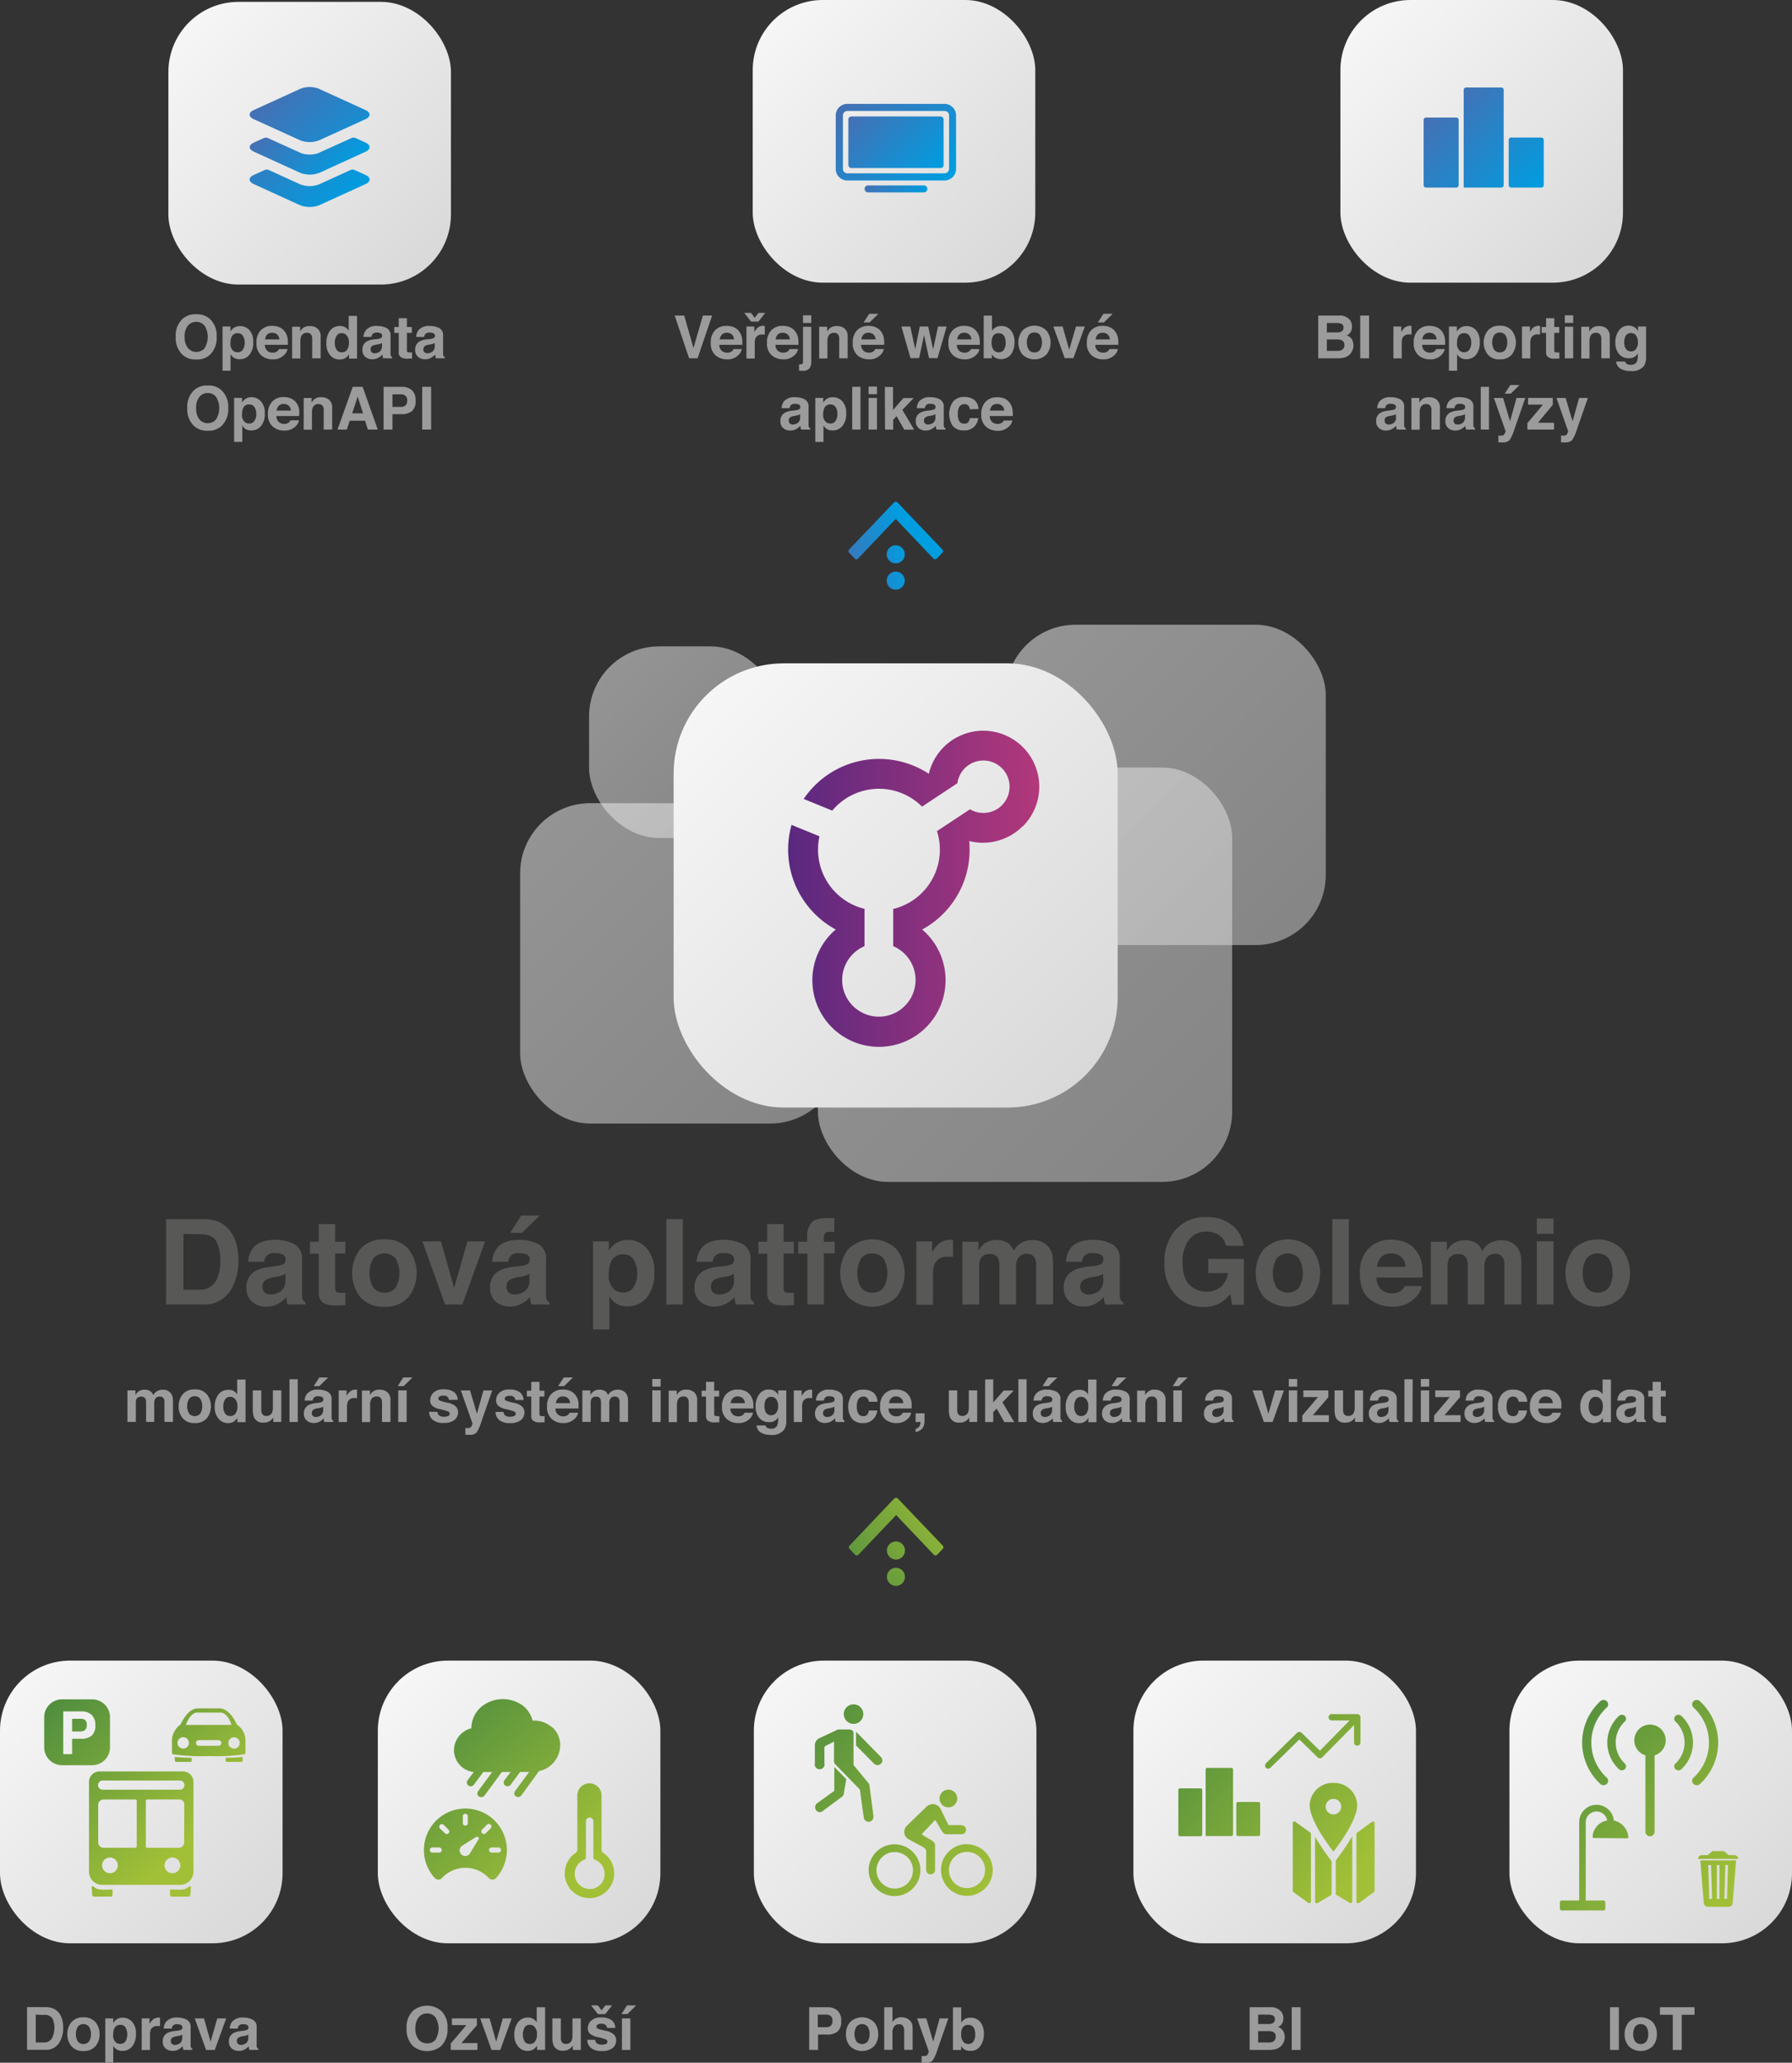 <svg xmlns="http://www.w3.org/2000/svg" xmlns:xlink="http://www.w3.org/1999/xlink" viewBox="0 0 362.37 416.96"><rect x="0" y="0" width="362.37" height="416.96" fill="#333333" stroke="none"/><defs><style>.cls-1,.cls-2,.cls-3,.cls-4{opacity:0.5;}.cls-1{fill:url(#Nepojmenovaný_přechod_7);}.cls-2{fill:url(#Nepojmenovaný_přechod_7-2);}.cls-3{fill:url(#Nepojmenovaný_přechod_7-3);}.cls-4{fill:url(#Nepojmenovaný_přechod_7-4);}.cls-5{fill:url(#Nepojmenovaný_přechod_7-5);}.cls-6{fill:url(#Nové_políčko_přechodu_1);}.cls-7{fill:url(#Nové_políčko_přechodu_1-2);}.cls-8{fill:url(#Nové_políčko_přechodu_1-3);}.cls-9{fill:url(#Nepojmenovaný_přechod_7-6);}.cls-10{fill:#585857;}.cls-11{fill:#9c9b9b;}.cls-12{fill:url(#Nepojmenovaný_přechod_7-7);}.cls-13{fill:url(#Nové_políčko_přechodu_1-4);}.cls-14{fill:url(#Nové_políčko_přechodu_1-5);}.cls-15{fill:url(#Nepojmenovaný_přechod_7-8);}.cls-16{fill:url(#Nepojmenovaný_přechod_7-9);}.cls-17{fill:url(#Nepojmenovaný_přechod_7-10);}.cls-18{fill:url(#Nepojmenovaný_přechod_7-11);}.cls-19{fill:url(#Nepojmenovaný_přechod_7-12);}.cls-20{fill:url(#Nové_políčko_přechodu_1-6);}.cls-21{fill:url(#Nepojmenovaný_přechod_7-13);}.cls-22{fill:url(#Nové_políčko_přechodu_2);}.cls-23{fill:url(#Nové_políčko_přechodu_1-7);}.cls-24{fill:url(#Nové_políčko_přechodu_1-8);}.cls-25{fill:url(#Nové_políčko_přechodu_1-9);}.cls-26{fill:url(#Nové_políčko_přechodu_3);}.cls-27{fill:url(#Nové_políčko_přechodu_3-2);}.cls-28{fill:url(#Nové_políčko_přechodu_3-3);}.cls-29{fill:url(#Nové_políčko_přechodu_3-4);}.cls-30{fill:url(#Nové_políčko_přechodu_3-5);}.cls-31{fill:url(#Nové_políčko_přechodu_3-6);}.cls-32{fill:url(#Nové_políčko_přechodu_3-7);}.cls-33{fill:url(#Nové_políčko_přechodu_3-8);}.cls-34{fill:url(#Nové_políčko_přechodu_3-9);}.cls-35{fill:url(#Nové_políčko_přechodu_3-10);}.cls-36{fill:url(#Nové_políčko_přechodu_3-11);}.cls-37{fill:url(#Nové_políčko_přechodu_3-12);}.cls-38{fill:url(#Nové_políčko_přechodu_3-13);}.cls-39{fill:url(#Nové_políčko_přechodu_3-14);}.cls-40{fill:url(#Nové_políčko_přechodu_3-15);}.cls-41{fill:url(#Nové_políčko_přechodu_3-16);}.cls-42{fill:url(#Nové_políčko_přechodu_3-17);}.cls-43{fill:url(#Nové_políčko_přechodu_3-18);}.cls-44{fill:url(#Nové_políčko_přechodu_3-19);}.cls-45{fill:url(#Nové_políčko_přechodu_3-20);}.cls-46{fill:url(#Nové_políčko_přechodu_3-21);}.cls-47{fill:url(#Nové_políčko_přechodu_3-22);}.cls-48{fill:url(#Nové_políčko_přechodu_3-23);}.cls-49{fill:url(#Nové_políčko_přechodu_3-24);}.cls-50{fill:url(#Nové_políčko_přechodu_3-25);}.cls-51{fill:url(#Nové_políčko_přechodu_3-26);}.cls-52{fill:url(#Nové_políčko_přechodu_3-27);}.cls-53{fill:url(#Nové_políčko_přechodu_3-28);}.cls-54{fill:url(#Nové_políčko_přechodu_3-29);}.cls-55{fill:url(#Nové_políčko_přechodu_3-30);}.cls-56{fill:url(#Nové_políčko_přechodu_3-31);}.cls-57{fill:url(#Nové_políčko_přechodu_3-32);}</style><linearGradient id="Nepojmenovaný_přechod_7" x1="123.27" y1="134.81" x2="153.7" y2="165.24" gradientUnits="userSpaceOnUse"><stop offset="0" stop-color="#f6f6f6"/><stop offset="1" stop-color="#d9d9d9"/></linearGradient><linearGradient id="Nepojmenovaný_přechod_7-2" x1="109.33" y1="166.51" x2="165.78" y2="222.95" xlink:href="#Nepojmenovaný_přechod_7"/><linearGradient id="Nepojmenovaný_přechod_7-3" x1="169.55" y1="159.3" x2="245.01" y2="234.76" xlink:href="#Nepojmenovaný_přechod_7"/><linearGradient id="Nepojmenovaný_přechod_7-4" x1="207.49" y1="130.43" x2="263.94" y2="186.87" xlink:href="#Nepojmenovaný_přechod_7"/><linearGradient id="Nepojmenovaný_přechod_7-5" x1="156.36" y1="4.15" x2="205.2" y2="52.99" xlink:href="#Nepojmenovaný_přechod_7"/><linearGradient id="Nové_políčko_přechodu_1" x1="171.93" y1="19.5" x2="190.44" y2="38.01" gradientUnits="userSpaceOnUse"><stop offset="0" stop-color="#4570b4"/><stop offset="1" stop-color="#009de0"/></linearGradient><linearGradient id="Nové_políčko_přechodu_1-2" x1="177.83" y1="34.83" x2="184.54" y2="41.54" xlink:href="#Nové_políčko_přechodu_1"/><linearGradient id="Nové_políčko_přechodu_1-3" x1="173.93" y1="21.51" x2="188.43" y2="36" xlink:href="#Nové_políčko_přechodu_1"/><linearGradient id="Nepojmenovaný_přechod_7-6" x1="275.2" y1="4.15" x2="324.04" y2="52.99" xlink:href="#Nepojmenovaný_přechod_7"/><linearGradient id="Nepojmenovaný_přechod_7-7" x1="38.2" y1="4.53" x2="87.03" y2="53.36" xlink:href="#Nepojmenovaný_přechod_7"/><linearGradient id="Nové_políčko_přechodu_1-4" x1="53.12" y1="20.24" x2="72.12" y2="39.24" xlink:href="#Nové_políčko_přechodu_1"/><linearGradient id="Nové_políčko_přechodu_1-5" x1="56.4" y1="23.53" x2="68.83" y2="35.95" xlink:href="#Nové_políčko_přechodu_1"/><linearGradient id="Nepojmenovaný_přechod_7-8" x1="4.15" y1="339.83" x2="52.99" y2="388.67" xlink:href="#Nepojmenovaný_přechod_7"/><linearGradient id="Nepojmenovaný_přechod_7-9" x1="80.55" y1="339.83" x2="129.38" y2="388.67" xlink:href="#Nepojmenovaný_přechod_7"/><linearGradient id="Nepojmenovaný_přechod_7-10" x1="156.59" y1="339.83" x2="205.43" y2="388.67" xlink:href="#Nepojmenovaný_přechod_7"/><linearGradient id="Nepojmenovaný_přechod_7-11" x1="233.34" y1="339.83" x2="282.18" y2="388.67" xlink:href="#Nepojmenovaný_přechod_7"/><linearGradient id="Nepojmenovaný_přechod_7-12" x1="309.38" y1="339.83" x2="358.22" y2="388.67" xlink:href="#Nepojmenovaný_přechod_7"/><linearGradient id="Nové_políčko_přechodu_1-6" x1="290.05" y1="21.88" x2="308.99" y2="40.81" xlink:href="#Nové_políčko_přechodu_1"/><linearGradient id="Nepojmenovaný_přechod_7-13" x1="142.75" y1="140.61" x2="219.49" y2="217.36" xlink:href="#Nepojmenovaný_přechod_7"/><linearGradient id="Nové_políčko_přechodu_2" x1="159.38" y1="179.66" x2="210.13" y2="179.66" gradientUnits="userSpaceOnUse"><stop offset="0" stop-color="#5a287f"/><stop offset="1" stop-color="#b2387b"/></linearGradient><linearGradient id="Nové_políčko_přechodu_1-7" x1="571.51" y1="159.08" x2="574.92" y2="173.47" gradientTransform="translate(9.22 682.72) rotate(-90)" xlink:href="#Nové_políčko_přechodu_1"/><linearGradient id="Nové_políčko_přechodu_1-8" x1="562.8" y1="161.14" x2="566.2" y2="175.53" gradientTransform="translate(9.22 682.72) rotate(-90)" xlink:href="#Nové_políčko_přechodu_1"/><linearGradient id="Nové_políčko_přechodu_1-9" x1="567.83" y1="159.95" x2="571.24" y2="174.34" gradientTransform="translate(9.22 682.72) rotate(-90)" xlink:href="#Nové_políčko_přechodu_1"/><linearGradient id="Nové_políčko_přechodu_3" x1="361.82" y1="158.08" x2="380.95" y2="185.83" gradientTransform="translate(9.22 682.72) rotate(-90)" gradientUnits="userSpaceOnUse"><stop offset="0" stop-color="#4d8c3f"/><stop offset="1" stop-color="#a2c037"/></linearGradient><linearGradient id="Nové_políčko_přechodu_3-2" x1="356.8" y1="161.53" x2="375.93" y2="189.28" xlink:href="#Nové_políčko_přechodu_3"/><linearGradient id="Nové_políčko_přechodu_3-3" x1="360.4" y1="159.05" x2="379.54" y2="186.8" xlink:href="#Nové_políčko_přechodu_3"/><linearGradient id="Nové_políčko_přechodu_3-4" x1="-4.25" y1="355.26" x2="23.67" y2="385.82" gradientTransform="matrix(1, 0, 0, 1, 0, 0)" xlink:href="#Nové_políčko_přechodu_3"/><linearGradient id="Nové_políčko_přechodu_3-5" x1="4.48" y1="347.29" x2="32.4" y2="377.84" gradientTransform="matrix(1, 0, 0, 1, 0, 0)" xlink:href="#Nové_políčko_přechodu_3"/><linearGradient id="Nové_políčko_přechodu_3-6" x1="6.6" y1="345.35" x2="34.52" y2="375.9" gradientTransform="matrix(1, 0, 0, 1, 0, 0)" xlink:href="#Nové_políčko_přechodu_3"/><linearGradient id="Nové_políčko_přechodu_3-7" x1="22.61" y1="330.72" x2="50.53" y2="361.28" gradientTransform="matrix(1, 0, 0, 1, 0, 0)" xlink:href="#Nové_políčko_přechodu_3"/><linearGradient id="Nové_políčko_přechodu_3-8" x1="18.06" y1="334.88" x2="45.98" y2="365.44" gradientTransform="matrix(1, 0, 0, 1, 0, 0)" xlink:href="#Nové_políčko_přechodu_3"/><linearGradient id="Nové_políčko_přechodu_3-9" x1="23.7" y1="329.73" x2="51.62" y2="360.28" gradientTransform="matrix(1, 0, 0, 1, 0, 0)" xlink:href="#Nové_políčko_přechodu_3"/><linearGradient id="Nové_políčko_přechodu_3-10" x1="9.91" y1="342.33" x2="37.83" y2="372.88" gradientTransform="matrix(1, 0, 0, 1, 0, 0)" xlink:href="#Nové_políčko_přechodu_3"/><linearGradient id="Nové_políčko_přechodu_3-11" x1="9.1" y1="343.07" x2="37.02" y2="373.62" gradientTransform="matrix(1, 0, 0, 1, 0, 0)" xlink:href="#Nové_políčko_přechodu_3"/><linearGradient id="Nové_políčko_přechodu_3-12" x1="89.98" y1="339.74" x2="121.48" y2="375.21" gradientTransform="matrix(1, 0, 0, 1, 0, 0)" xlink:href="#Nové_políčko_přechodu_3"/><linearGradient id="Nové_políčko_přechodu_3-13" x1="89.75" y1="339.95" x2="121.25" y2="375.41" gradientTransform="matrix(1, 0, 0, 1, 0, 0)" xlink:href="#Nové_políčko_přechodu_3"/><linearGradient id="Nové_políčko_přechodu_3-14" x1="75.3" y1="352.79" x2="106.8" y2="388.25" gradientTransform="matrix(1, 0, 0, 1, 0, 0)" xlink:href="#Nové_políčko_přechodu_3"/><linearGradient id="Nové_políčko_přechodu_3-15" x1="158.78" y1="344.78" x2="197.32" y2="384.6" gradientTransform="matrix(1, 0, 0, 1, 0, 0)" xlink:href="#Nové_políčko_přechodu_3"/><linearGradient id="Nové_políčko_přechodu_3-16" x1="161.07" y1="342.57" x2="199.61" y2="382.39" gradientTransform="matrix(1, 0, 0, 1, 0, 0)" xlink:href="#Nové_políčko_přechodu_3"/><linearGradient id="Nové_políčko_přechodu_3-17" x1="154.61" y1="348.82" x2="193.15" y2="388.64" gradientTransform="matrix(1, 0, 0, 1, 0, 0)" xlink:href="#Nové_políčko_přechodu_3"/><linearGradient id="Nové_políčko_přechodu_3-18" x1="165.06" y1="338.7" x2="203.6" y2="378.53" gradientTransform="matrix(1, 0, 0, 1, 0, 0)" xlink:href="#Nové_políčko_přechodu_3"/><linearGradient id="Nové_políčko_přechodu_3-19" x1="159.42" y1="344.16" x2="197.96" y2="383.99" gradientTransform="matrix(1, 0, 0, 1, 0, 0)" xlink:href="#Nové_políčko_přechodu_3"/><linearGradient id="Nové_políčko_přechodu_3-20" x1="162.86" y1="340.83" x2="201.4" y2="380.66" gradientTransform="matrix(1, 0, 0, 1, 0, 0)" xlink:href="#Nové_políčko_přechodu_3"/><linearGradient id="Nové_políčko_přechodu_3-21" x1="245.35" y1="334.53" x2="283.83" y2="367.9" gradientTransform="matrix(1, 0, 0, 1, 0, 0)" xlink:href="#Nové_políčko_přechodu_3"/><linearGradient id="Nové_políčko_přechodu_3-22" x1="229.97" y1="352.27" x2="268.46" y2="385.63" gradientTransform="matrix(1, 0, 0, 1, 0, 0)" xlink:href="#Nové_políčko_přechodu_3"/><linearGradient id="Nové_políčko_přechodu_3-23" x1="239.94" y1="340.77" x2="278.42" y2="374.13" gradientTransform="matrix(1, 0, 0, 1, 0, 0)" xlink:href="#Nové_políčko_přechodu_3"/><linearGradient id="Nové_políčko_přechodu_3-24" x1="232.28" y1="349.6" x2="270.77" y2="382.97" gradientTransform="matrix(1, 0, 0, 1, 0, 0)" xlink:href="#Nové_políčko_přechodu_3"/><linearGradient id="Nové_políčko_přechodu_3-25" x1="232.7" y1="349.12" x2="271.18" y2="382.49" gradientTransform="matrix(1, 0, 0, 1, 0, 0)" xlink:href="#Nové_políčko_přechodu_3"/><linearGradient id="Nové_políčko_přechodu_3-26" x1="235.65" y1="345.72" x2="274.13" y2="379.08" gradientTransform="matrix(1, 0, 0, 1, 0, 0)" xlink:href="#Nové_políčko_přechodu_3"/><linearGradient id="Nové_políčko_přechodu_3-27" x1="237.8" y1="343.24" x2="276.28" y2="376.61" gradientTransform="matrix(1, 0, 0, 1, 0, 0)" xlink:href="#Nové_políčko_přechodu_3"/><linearGradient id="Nové_políčko_přechodu_3-28" x1="324.43" y1="333.49" x2="361.79" y2="371" gradientTransform="matrix(1, 0, 0, 1, 0, 0)" xlink:href="#Nové_políčko_přechodu_3"/><linearGradient id="Nové_políčko_přechodu_3-29" x1="317.98" y1="339.91" x2="355.34" y2="377.42" gradientTransform="matrix(1, 0, 0, 1, 0, 0)" xlink:href="#Nové_políčko_přechodu_3"/><linearGradient id="Nové_políčko_přechodu_3-30" x1="316.1" y1="341.79" x2="353.46" y2="379.3" gradientTransform="matrix(1, 0, 0, 1, 0, 0)" xlink:href="#Nové_políčko_přechodu_3"/><linearGradient id="Nové_políčko_přechodu_3-31" x1="312.92" y1="344.96" x2="350.27" y2="382.47" gradientTransform="matrix(1, 0, 0, 1, 0, 0)" xlink:href="#Nové_políčko_přechodu_3"/><linearGradient id="Nové_políčko_přechodu_3-32" x1="301.22" y1="356.6" x2="338.58" y2="394.11" gradientTransform="matrix(1, 0, 0, 1, 0, 0)" xlink:href="#Nové_políčko_přechodu_3"/></defs><title>GolemioAimDatový zdroj 12</title><g id="Vrstva_2" data-name="Vrstva 2"><g id="Vrstva_1-2" data-name="Vrstva 1"><rect class="cls-1" x="119.12" y="130.66" width="38.73" height="38.73" rx="14.17"/><rect class="cls-2" x="105.18" y="162.36" width="64.75" height="64.75" rx="14.17"/><rect class="cls-3" x="165.4" y="155.15" width="83.76" height="83.76" rx="14.17"/><rect class="cls-4" x="203.34" y="126.28" width="64.75" height="64.75" rx="14.17"/><rect class="cls-5" x="152.21" width="57.14" height="57.14" rx="14.17"/><path class="cls-6" d="M191,21H171.36A2.33,2.33,0,0,0,169,23.35V34.16a2.33,2.33,0,0,0,2.32,2.32H191a2.33,2.33,0,0,0,2.33-2.32V23.35A2.34,2.34,0,0,0,191,21Zm.92,13.13h0a.92.92,0,0,1-.92.91H171.36a.91.91,0,0,1-.91-.91V23.35a.92.92,0,0,1,.91-.92H191a.92.92,0,0,1,.92.92Z"/><path class="cls-7" d="M186.9,37.48H175.46a.71.71,0,0,0,0,1.41H186.9a.71.71,0,0,0,0-1.41Z"/><rect class="cls-8" x="171.55" y="23.54" width="19.26" height="10.43" rx="0.6"/><rect class="cls-9" x="271.05" width="57.14" height="57.14" rx="14.17"/><path class="cls-10" d="M43.71,246.8A5.72,5.72,0,0,1,46.65,249a7.74,7.74,0,0,1,1.23,2.79,13.37,13.37,0,0,1,.33,2.86,11.52,11.52,0,0,1-1.38,5.84A6.26,6.26,0,0,1,41,263.7H33.58V246.43H41A9.16,9.16,0,0,1,43.71,246.8Zm-6.62,2.63V260.7h3.33A3.6,3.6,0,0,0,44,258.18a8.82,8.82,0,0,0,.55-3.29,8.11,8.11,0,0,0-.83-4c-.55-.94-1.65-1.41-3.29-1.41Z"/><path class="cls-10" d="M55.71,255.93a5.27,5.27,0,0,0,1.33-.29,1,1,0,0,0,.72-.95,1.13,1.13,0,0,0-.55-1.09,3.64,3.64,0,0,0-1.62-.29,2.13,2.13,0,0,0-1.7.58,2.41,2.41,0,0,0-.48,1.17H50.19a4.87,4.87,0,0,1,.94-2.75q1.34-1.69,4.57-1.69a8.2,8.2,0,0,1,3.74.83,3.21,3.21,0,0,1,1.64,3.15v5.85c0,.41,0,.9,0,1.48a1.78,1.78,0,0,0,.2.89,1.15,1.15,0,0,0,.49.39v.49H58.16A3.9,3.9,0,0,1,58,263c0-.22-.07-.48-.1-.77a6.68,6.68,0,0,1-1.6,1.28,4.87,4.87,0,0,1-2.45.62,4.23,4.23,0,0,1-2.88-1,3.53,3.53,0,0,1-1.14-2.81,3.64,3.64,0,0,1,1.83-3.41,8.34,8.34,0,0,1,3-.82Zm2,1.56a3.91,3.91,0,0,1-.65.32,5.75,5.75,0,0,1-.9.23l-.76.14a5.09,5.09,0,0,0-1.53.46,1.52,1.52,0,0,0-.79,1.42,1.47,1.47,0,0,0,.48,1.23,1.79,1.79,0,0,0,1.17.38,3.5,3.5,0,0,0,2-.63,2.68,2.68,0,0,0,1-2.31Z"/><path class="cls-10" d="M62.68,253.42V251h1.78v-3.56h3.31V251h2.07v2.38H67.77v6.75c0,.53.06.85.2,1a2.16,2.16,0,0,0,1.22.2h.32l.33,0v2.5l-1.58.06c-1.58.05-2.66-.22-3.23-.82a2.45,2.45,0,0,1-.57-1.77v-7.87Z"/><path class="cls-10" d="M82.64,262.14a6,6,0,0,1-4.91,2,5.94,5.94,0,0,1-4.91-2,7.92,7.92,0,0,1,0-9.6,5.9,5.9,0,0,1,4.91-2,5.91,5.91,0,0,1,4.91,2,7.92,7.92,0,0,1,0,9.6ZM80,260.29a6,6,0,0,0,0-5.91,3,3,0,0,0-4.51,0,5.92,5.92,0,0,0,0,5.91,3,3,0,0,0,4.51,0Z"/><path class="cls-10" d="M94.52,250.93H98.1L93.49,263.7H90l-4.58-12.77h3.75l2.66,9.42Z"/><path class="cls-10" d="M105.05,255.93a5.27,5.27,0,0,0,1.34-.29,1,1,0,0,0,.72-.95,1.15,1.15,0,0,0-.55-1.09,3.65,3.65,0,0,0-1.63-.29,2.11,2.11,0,0,0-1.69.58,2.41,2.41,0,0,0-.48,1.17H99.54a4.87,4.87,0,0,1,.94-2.75q1.33-1.69,4.57-1.69a8.2,8.2,0,0,1,3.74.83,3.21,3.21,0,0,1,1.63,3.15v5.85c0,.41,0,.9,0,1.48a1.78,1.78,0,0,0,.2.89,1.15,1.15,0,0,0,.49.39v.49h-3.63a2.81,2.81,0,0,1-.21-.73,6.94,6.94,0,0,1-.1-.77,6.88,6.88,0,0,1-1.6,1.28,4.87,4.87,0,0,1-2.45.62,4.24,4.24,0,0,1-2.89-1,3.55,3.55,0,0,1-1.13-2.81,3.64,3.64,0,0,1,1.83-3.41,8.34,8.34,0,0,1,3-.82Zm2,1.56a3.91,3.91,0,0,1-.65.32,5.75,5.75,0,0,1-.9.23l-.76.14a5.09,5.09,0,0,0-1.53.46,1.52,1.52,0,0,0-.79,1.42,1.47,1.47,0,0,0,.48,1.23,1.79,1.79,0,0,0,1.17.38,3.52,3.52,0,0,0,2-.63,2.71,2.71,0,0,0,1-2.31Zm2.08-11.79-3.56,3.5h-2.41l2.25-3.5Z"/><path class="cls-10" d="M130.75,252.3a6.81,6.81,0,0,1,1.56,4.85,7.64,7.64,0,0,1-1.52,5.14,5,5,0,0,1-3.94,1.77,4.08,4.08,0,0,1-2.54-.76,4.81,4.81,0,0,1-1.09-1.23v6.66h-3.3v-17.8h3.2v1.88a5.37,5.37,0,0,1,1.15-1.31,4.28,4.28,0,0,1,2.67-.85A5,5,0,0,1,130.75,252.3Zm-2.56,2.4a2.38,2.38,0,0,0-2.21-1.14,2.52,2.52,0,0,0-2.52,1.73,6.39,6.39,0,0,0-.36,2.32,3.69,3.69,0,0,0,1.2,3.13,2.73,2.73,0,0,0,1.68.52,2.44,2.44,0,0,0,2.15-1.08,5.64,5.64,0,0,0,.06-5.48Z"/><path class="cls-10" d="M138.08,263.7h-3.34V246.43h3.34Z"/><path class="cls-10" d="M146.4,255.93a5.27,5.27,0,0,0,1.33-.29,1,1,0,0,0,.72-.95,1.13,1.13,0,0,0-.55-1.09,3.64,3.64,0,0,0-1.62-.29,2.13,2.13,0,0,0-1.7.58,2.41,2.41,0,0,0-.48,1.17h-3.22a5,5,0,0,1,.94-2.75q1.34-1.69,4.57-1.69a8.2,8.2,0,0,1,3.74.83,3.21,3.21,0,0,1,1.64,3.15v5.85c0,.41,0,.9,0,1.48a1.78,1.78,0,0,0,.2.89,1.15,1.15,0,0,0,.49.39v.49h-3.63a3.9,3.9,0,0,1-.21-.73,7.13,7.13,0,0,1-.09-.77,6.93,6.93,0,0,1-1.61,1.28,4.87,4.87,0,0,1-2.45.62,4.23,4.23,0,0,1-2.88-1,3.53,3.53,0,0,1-1.14-2.81,3.64,3.64,0,0,1,1.83-3.41,8.34,8.34,0,0,1,2.95-.82Zm2,1.56a3.56,3.56,0,0,1-.65.32,5.47,5.47,0,0,1-.9.23l-.75.14a5.08,5.08,0,0,0-1.54.46,1.52,1.52,0,0,0-.79,1.42,1.47,1.47,0,0,0,.48,1.23,1.8,1.8,0,0,0,1.18.38,3.49,3.49,0,0,0,2-.63,2.65,2.65,0,0,0,1-2.31Z"/><path class="cls-10" d="M153.37,253.42V251h1.78v-3.56h3.31V251h2.07v2.38h-2.07v6.75a1.53,1.53,0,0,0,.2,1,2.16,2.16,0,0,0,1.22.2h.32l.33,0v2.5l-1.58.06c-1.58.05-2.65-.22-3.23-.82a2.45,2.45,0,0,1-.57-1.77v-7.87Z"/><path class="cls-10" d="M168,246.27l.71,0V249c-.19,0-.51,0-.95,0a1,1,0,0,0-1.16,1V251h2.19v2.36h-2.19v10.3h-3.32V253.4h-1.87V251h1.82v-.82a4.26,4.26,0,0,1,.7-2.82c.48-.77,1.65-1.15,3.5-1.15Z"/><path class="cls-10" d="M181.32,262.14a7.05,7.05,0,0,1-9.82,0,8,8,0,0,1,0-9.6,7,7,0,0,1,9.82,0,7.92,7.92,0,0,1,0,9.6Zm-2.67-1.85a5.92,5.92,0,0,0,0-5.91,2.65,2.65,0,0,0-2.25-1,2.68,2.68,0,0,0-2.26,1,5.92,5.92,0,0,0,0,5.91,2.66,2.66,0,0,0,2.26,1A2.62,2.62,0,0,0,178.65,260.29Z"/><path class="cls-10" d="M192.43,250.63l.28,0v3.42c-.21,0-.4,0-.56,0h-.4a2.77,2.77,0,0,0-2.7,1.31,5.07,5.07,0,0,0-.39,2.28v6.1H185.3V250.93h3.18v2.22a7.16,7.16,0,0,1,1.35-1.74,3.65,3.65,0,0,1,2.44-.79Z"/><path class="cls-10" d="M210.61,251a3.88,3.88,0,0,1,1.49,1.15,3.61,3.61,0,0,1,.72,1.64,11.11,11.11,0,0,1,.12,1.89l0,8h-3.43v-8.13a2.62,2.62,0,0,0-.23-1.2,1.67,1.67,0,0,0-1.64-.89,1.91,1.91,0,0,0-1.91,1.15,3.61,3.61,0,0,0-.27,1.47v7.6h-3.36v-7.6a4.24,4.24,0,0,0-.24-1.66,1.64,1.64,0,0,0-1.65-.92,2,2,0,0,0-1.92.92A3.57,3.57,0,0,0,198,256v7.69h-3.39V251h3.25v1.86A5.23,5.23,0,0,1,199,251.4a4.66,4.66,0,0,1,4.89-.11,3.78,3.78,0,0,1,1.1,1.54,4.27,4.27,0,0,1,1.63-1.66,5,5,0,0,1,2.29-.52A4.63,4.63,0,0,1,210.61,251Z"/><path class="cls-10" d="M221.07,255.93a5.17,5.17,0,0,0,1.33-.29,1,1,0,0,0,.72-.95,1.13,1.13,0,0,0-.55-1.09,3.64,3.64,0,0,0-1.62-.29,2.13,2.13,0,0,0-1.7.58,2.31,2.31,0,0,0-.47,1.17h-3.23a5,5,0,0,1,.94-2.75q1.33-1.69,4.57-1.69a8.17,8.17,0,0,1,3.74.83,3.21,3.21,0,0,1,1.64,3.15v5.85c0,.41,0,.9,0,1.48a1.89,1.89,0,0,0,.2.89,1.21,1.21,0,0,0,.49.39v.49h-3.63a3.9,3.9,0,0,1-.21-.73,7.13,7.13,0,0,1-.09-.77,6.93,6.93,0,0,1-1.61,1.28,4.87,4.87,0,0,1-2.45.62,4.23,4.23,0,0,1-2.88-1,3.53,3.53,0,0,1-1.14-2.81,3.64,3.64,0,0,1,1.83-3.41,8.41,8.41,0,0,1,2.95-.82Zm2,1.56a3.56,3.56,0,0,1-.65.32,5.31,5.31,0,0,1-.89.23l-.76.14a5.08,5.08,0,0,0-1.54.46,1.54,1.54,0,0,0-.79,1.42,1.44,1.44,0,0,0,.49,1.23,1.79,1.79,0,0,0,1.17.38,3.47,3.47,0,0,0,2-.63,2.65,2.65,0,0,0,1-2.31Z"/><path class="cls-10" d="M247.91,251.82a3.35,3.35,0,0,0-2-2.47,4.86,4.86,0,0,0-2-.39,4.28,4.28,0,0,0-3.42,1.57,7.12,7.12,0,0,0-1.35,4.73c0,2.12.49,3.62,1.46,4.51a4.78,4.78,0,0,0,3.3,1.32,4.31,4.31,0,0,0,3-1,4.54,4.54,0,0,0,1.43-2.74h-4v-2.88h7.2v9.27h-2.39l-.37-2.16a8.09,8.09,0,0,1-1.87,1.73,6.66,6.66,0,0,1-3.52.88,7.31,7.31,0,0,1-5.62-2.38,9,9,0,0,1-2.29-6.54,9.59,9.59,0,0,1,2.31-6.72,7.87,7.87,0,0,1,6.11-2.53,8,8,0,0,1,5.29,1.67,6.25,6.25,0,0,1,2.29,4.17Z"/><path class="cls-10" d="M265.35,262.14a7.05,7.05,0,0,1-9.82,0,7.92,7.92,0,0,1,0-9.6,7,7,0,0,1,9.82,0,8,8,0,0,1,0,9.6Zm-2.68-1.85a5.92,5.92,0,0,0,0-5.91,3,3,0,0,0-4.5,0,5.92,5.92,0,0,0,0,5.91,3,3,0,0,0,4.5,0Z"/><path class="cls-10" d="M272.76,263.7h-3.34V246.43h3.34Z"/><path class="cls-10" d="M284.35,251.19a5.19,5.19,0,0,1,2.2,1.89,6,6,0,0,1,1,2.64,15.79,15.79,0,0,1,.11,2.53h-9.3a3.07,3.07,0,0,0,1.33,2.7,3.42,3.42,0,0,0,1.85.48,2.83,2.83,0,0,0,1.85-.59,2.76,2.76,0,0,0,.69-.88h3.41a4.2,4.2,0,0,1-1.24,2.31,6.23,6.23,0,0,1-4.81,1.86,7,7,0,0,1-4.5-1.57c-1.3-1-1.95-2.75-1.95-5.11a6.93,6.93,0,0,1,1.76-5.09,6.18,6.18,0,0,1,4.57-1.77A7.32,7.32,0,0,1,284.35,251.19Zm-5,2.88a3.5,3.5,0,0,0-.89,2h5.75a2.75,2.75,0,0,0-.89-2,2.91,2.91,0,0,0-2-.69A2.64,2.64,0,0,0,279.35,254.07Z"/><path class="cls-10" d="M305.31,251a3.88,3.88,0,0,1,1.49,1.15,3.72,3.72,0,0,1,.72,1.64,11.11,11.11,0,0,1,.12,1.89l0,8h-3.43v-8.13a2.62,2.62,0,0,0-.23-1.2,1.67,1.67,0,0,0-1.64-.89,1.91,1.91,0,0,0-1.91,1.15,3.61,3.61,0,0,0-.27,1.47v7.6h-3.36v-7.6a4.24,4.24,0,0,0-.24-1.66,1.64,1.64,0,0,0-1.65-.92,2,2,0,0,0-1.92.92,3.57,3.57,0,0,0-.27,1.57v7.69h-3.39V251h3.25v1.86a5.23,5.23,0,0,1,1.17-1.41,4.66,4.66,0,0,1,4.89-.11,3.78,3.78,0,0,1,1.1,1.54,4.2,4.2,0,0,1,1.63-1.66,5,5,0,0,1,2.29-.52A4.63,4.63,0,0,1,305.31,251Z"/><path class="cls-10" d="M314.14,249.4h-3.38v-3.08h3.38Zm-3.38,1.53h3.38V263.7h-3.38Z"/><path class="cls-10" d="M328,262.14a7.05,7.05,0,0,1-9.82,0,7.92,7.92,0,0,1,0-9.6,7,7,0,0,1,9.82,0,7.92,7.92,0,0,1,0,9.6Zm-2.67-1.85a6,6,0,0,0,0-5.91,3,3,0,0,0-4.51,0,5.92,5.92,0,0,0,0,5.91,3,3,0,0,0,4.51,0Z"/><path class="cls-11" d="M33.81,281.08a1.87,1.87,0,0,1,.74.57,1.93,1.93,0,0,1,.37.82,5.62,5.62,0,0,1,.06.95l0,4H33.25v-4.07a1.41,1.41,0,0,0-.11-.59.84.84,0,0,0-.82-.45,1,1,0,0,0-1,.58,1.77,1.77,0,0,0-.13.73v3.8H29.54v-3.8a2.14,2.14,0,0,0-.11-.83.82.82,0,0,0-.83-.46,1,1,0,0,0-1,.46,1.82,1.82,0,0,0-.13.79v3.84h-1.7v-6.37h1.62V282a2.86,2.86,0,0,1,.59-.71,2,2,0,0,1,1.26-.38,1.94,1.94,0,0,1,1.18.33A1.7,1.7,0,0,1,31,282a2.15,2.15,0,0,1,.82-.82,2.44,2.44,0,0,1,1.15-.27A2.2,2.2,0,0,1,33.81,281.08Z"/><path class="cls-11" d="M41.84,286.66a3,3,0,0,1-2.46,1,3,3,0,0,1-2.45-1,3.71,3.71,0,0,1-.81-2.4,3.74,3.74,0,0,1,.81-2.4,3,3,0,0,1,2.45-1,3,3,0,0,1,2.46,1,3.74,3.74,0,0,1,.81,2.4A3.71,3.71,0,0,1,41.84,286.66Zm-1.34-.92a3,3,0,0,0,0-3,1.48,1.48,0,0,0-2.25,0,2.94,2.94,0,0,0,0,3,1.48,1.48,0,0,0,2.25,0Z"/><path class="cls-11" d="M47.23,281.16a2,2,0,0,1,.73.7v-3h1.69v8.62H48v-.88a2.44,2.44,0,0,1-.81.82,2.47,2.47,0,0,1-3-.65,3.45,3.45,0,0,1-.77-2.32,4,4,0,0,1,.75-2.57,2.46,2.46,0,0,1,2-.94A2.07,2.07,0,0,1,47.23,281.16Zm.41,4.55a2.41,2.41,0,0,0,.37-1.37,2.09,2.09,0,0,0-.59-1.67,1.27,1.27,0,0,0-.85-.31,1.17,1.17,0,0,0-1.07.55,2.57,2.57,0,0,0-.35,1.38,2.54,2.54,0,0,0,.35,1.41,1.17,1.17,0,0,0,1.06.53A1.24,1.24,0,0,0,47.64,285.71Z"/><path class="cls-11" d="M52.84,281.05v3.85a2.11,2.11,0,0,0,.12.82.89.89,0,0,0,.9.49,1.16,1.16,0,0,0,1.16-.69,2.5,2.5,0,0,0,.16-1v-3.48h1.7v6.39H55.26v-.9l-.12.17a1.12,1.12,0,0,1-.22.26,2.17,2.17,0,0,1-.76.48,2.47,2.47,0,0,1-.86.13,1.9,1.9,0,0,1-1.9-1,3.94,3.94,0,0,1-.28-1.66v-3.85Z"/><path class="cls-11" d="M60.21,287.44H58.54V278.8h1.67Z"/><path class="cls-11" d="M64.36,283.56a2.49,2.49,0,0,0,.67-.15.5.5,0,0,0,.36-.48.56.56,0,0,0-.27-.54,1.77,1.77,0,0,0-.81-.15,1,1,0,0,0-.85.3,1.19,1.19,0,0,0-.24.58H61.61a2.34,2.34,0,0,1,.47-1.37,2.71,2.71,0,0,1,2.28-.85,4,4,0,0,1,1.87.42,1.59,1.59,0,0,1,.82,1.57v2.93c0,.2,0,.45,0,.74a1,1,0,0,0,.1.44.62.62,0,0,0,.25.19v.25H65.59a2,2,0,0,1-.1-.36,3.74,3.74,0,0,1,0-.39,3.57,3.57,0,0,1-.8.64,2.39,2.39,0,0,1-1.23.31,2.12,2.12,0,0,1-1.44-.5,1.75,1.75,0,0,1-.57-1.4,1.82,1.82,0,0,1,.92-1.7,4,4,0,0,1,1.47-.41Zm1,.78a2.49,2.49,0,0,1-.33.16,2.46,2.46,0,0,1-.45.11l-.38.07a2.37,2.37,0,0,0-.76.23.87.87,0,0,0-.16,1.33,1,1,0,0,0,.59.19,1.78,1.78,0,0,0,1-.32,1.37,1.37,0,0,0,.48-1.15Zm1-5.9-1.78,1.75H63.44l1.13-1.75Z"/><path class="cls-11" d="M72.06,280.9h.14v1.71l-.28,0h-.2a1.37,1.37,0,0,0-1.35.65,2.56,2.56,0,0,0-.2,1.14v3.05H68.49v-6.39h1.6v1.12a3.44,3.44,0,0,1,.67-.88A1.84,1.84,0,0,1,72,280.9Z"/><path class="cls-11" d="M78.33,281.42a2.12,2.12,0,0,1,.63,1.72v4.3H77.25v-3.88a1.78,1.78,0,0,0-.14-.78.93.93,0,0,0-.93-.49A1.16,1.16,0,0,0,75,283a2.69,2.69,0,0,0-.16,1v3.46H73.19v-6.37h1.62V282a2.66,2.66,0,0,1,.6-.71,2.12,2.12,0,0,1,1.31-.39A2.43,2.43,0,0,1,78.33,281.42Z"/><path class="cls-11" d="M83.41,278.44l-1.78,1.75H80.42l1.13-1.75Zm-2.88,2.61h1.7v6.39h-1.7Z"/><path class="cls-11" d="M88.47,285.4a1.09,1.09,0,0,0,.23.63,1.53,1.53,0,0,0,1.16.34,1.72,1.72,0,0,0,.78-.15.46.46,0,0,0,.29-.44.5.5,0,0,0-.23-.43,10.84,10.84,0,0,0-1.75-.5,3.6,3.6,0,0,1-1.53-.67A1.46,1.46,0,0,1,87,283a2,2,0,0,1,.7-1.52,2.76,2.76,0,0,1,2-.64,3.57,3.57,0,0,1,2,.48,2,2,0,0,1,.86,1.65H90.77a.91.91,0,0,0-.18-.51,1.12,1.12,0,0,0-.94-.34,1.41,1.41,0,0,0-.78.17.5.5,0,0,0-.23.4.42.42,0,0,0,.25.41,10.17,10.17,0,0,0,1.74.47,3.09,3.09,0,0,1,1.5.71,1.6,1.6,0,0,1,.49,1.2,2,2,0,0,1-.71,1.55,3.32,3.32,0,0,1-2.18.6A3.26,3.26,0,0,1,87.5,287a2.05,2.05,0,0,1-.72-1.62Z"/><path class="cls-11" d="M94.1,288.67h.21a3.54,3.54,0,0,0,.47,0,.76.76,0,0,0,.38-.14.8.8,0,0,0,.27-.41,1.14,1.14,0,0,0,.11-.39l-2.35-6.67h1.86l1.39,4.72,1.32-4.72h1.78l-2.19,6.29a8.5,8.5,0,0,1-1,2.25,1.9,1.9,0,0,1-1.47.43h-.36l-.41,0Z"/><path class="cls-11" d="M101.82,285.4a1,1,0,0,0,.23.63,1.52,1.52,0,0,0,1.15.34,1.74,1.74,0,0,0,.79-.15.47.47,0,0,0,.29-.44.5.5,0,0,0-.23-.43,10.84,10.84,0,0,0-1.75-.5,3.66,3.66,0,0,1-1.54-.67,1.49,1.49,0,0,1-.44-1.15,2,2,0,0,1,.69-1.52,2.79,2.79,0,0,1,2-.64,3.63,3.63,0,0,1,2,.48,2,2,0,0,1,.86,1.65h-1.67a.91.91,0,0,0-.18-.51,1.13,1.13,0,0,0-.94-.34,1.41,1.41,0,0,0-.78.17.5.5,0,0,0-.23.4.42.42,0,0,0,.25.41,10.17,10.17,0,0,0,1.74.47,3.18,3.18,0,0,1,1.5.71,1.64,1.64,0,0,1,.49,1.2,2,2,0,0,1-.71,1.55,3.33,3.33,0,0,1-2.19.6,3.23,3.23,0,0,1-2.22-.64,2.05,2.05,0,0,1-.72-1.62Z"/><path class="cls-11" d="M106.54,282.3v-1.19h.89v-1.78h1.66v1.78h1v1.19h-1v3.38a.84.84,0,0,0,.09.49,1.18,1.18,0,0,0,.61.09h.33v1.25l-.79,0a2.12,2.12,0,0,1-1.62-.41,1.26,1.26,0,0,1-.28-.89V282.3Z"/><path class="cls-11" d="M115.36,281.18a2.64,2.64,0,0,1,1.1.95,3.2,3.2,0,0,1,.51,1.32,8.68,8.68,0,0,1,0,1.27h-4.65a1.52,1.52,0,0,0,.67,1.34,1.7,1.7,0,0,0,.92.24,1.4,1.4,0,0,0,.93-.29,1.32,1.32,0,0,0,.34-.44h1.71a2.11,2.11,0,0,1-.62,1.16,3.11,3.11,0,0,1-2.4.93,3.42,3.42,0,0,1-2.25-.79,3.09,3.09,0,0,1-1-2.56,3.44,3.44,0,0,1,.88-2.54,3.09,3.09,0,0,1,2.28-.89A3.67,3.67,0,0,1,115.36,281.18Zm-2.5,1.45a1.69,1.69,0,0,0-.45,1h2.88a1.4,1.4,0,0,0-.44-1,1.49,1.49,0,0,0-1-.35A1.29,1.29,0,0,0,112.86,282.63Zm3-4.19-1.78,1.75h-1.21l1.13-1.75Z"/><path class="cls-11" d="M125.84,281.08a1.87,1.87,0,0,1,.74.57,1.81,1.81,0,0,1,.36.82,5.62,5.62,0,0,1,.06.95v4h-1.71v-4.07a1.26,1.26,0,0,0-.12-.59.83.83,0,0,0-.82-.45.94.94,0,0,0-1,.58,1.76,1.76,0,0,0-.14.73v3.8h-1.68v-3.8a2.1,2.1,0,0,0-.12-.83.8.8,0,0,0-.82-.46,1,1,0,0,0-1,.46,1.8,1.8,0,0,0-.14.79v3.84h-1.69v-6.37h1.62V282a2.65,2.65,0,0,1,.59-.71,2,2,0,0,1,1.26-.38,1.94,1.94,0,0,1,1.18.33,1.78,1.78,0,0,1,.55.76,2.08,2.08,0,0,1,.82-.82,2.41,2.41,0,0,1,1.15-.27A2.24,2.24,0,0,1,125.84,281.08Z"/><path class="cls-11" d="M133.59,280.29H131.9v-1.54h1.69Zm-1.69.76h1.69v6.39H131.9Z"/><path class="cls-11" d="M140.36,281.42a2.15,2.15,0,0,1,.62,1.72v4.3h-1.71v-3.88a1.8,1.8,0,0,0-.13-.78.93.93,0,0,0-.93-.49,1.16,1.16,0,0,0-1.16.72,2.49,2.49,0,0,0-.16,1v3.46h-1.67v-6.37h1.62V282a2.66,2.66,0,0,1,.6-.71,2.09,2.09,0,0,1,1.3-.39A2.44,2.44,0,0,1,140.36,281.42Z"/><path class="cls-11" d="M141.88,282.3v-1.19h.89v-1.78h1.65v1.78h1v1.19h-1v3.38a.82.82,0,0,0,.1.49,1.18,1.18,0,0,0,.61.09h.33v1.25l-.79,0a2.12,2.12,0,0,1-1.62-.41,1.22,1.22,0,0,1-.28-.89V282.3Z"/><path class="cls-11" d="M150.69,281.18a2.6,2.6,0,0,1,1.11.95,3.2,3.2,0,0,1,.51,1.32,8.68,8.68,0,0,1,.05,1.27h-4.65a1.52,1.52,0,0,0,.67,1.34,1.68,1.68,0,0,0,.92.24,1.4,1.4,0,0,0,.93-.29,1.32,1.32,0,0,0,.34-.44h1.7a2.09,2.09,0,0,1-.61,1.16,3.13,3.13,0,0,1-2.41.93,3.45,3.45,0,0,1-2.25-.79,3.08,3.08,0,0,1-1-2.56,3.44,3.44,0,0,1,.88-2.54,3.09,3.09,0,0,1,2.28-.89A3.59,3.59,0,0,1,150.69,281.18Zm-2.49,1.45a1.69,1.69,0,0,0-.45,1h2.88a1.37,1.37,0,0,0-.45-1,1.44,1.44,0,0,0-1-.35A1.28,1.28,0,0,0,148.2,282.63Z"/><path class="cls-11" d="M156.37,281.05a2,2,0,0,1,1,.92v-.92H159v6.06a3.38,3.38,0,0,1-.42,1.87,3.07,3.07,0,0,1-2.74,1.07,3.75,3.75,0,0,1-2-.48,1.77,1.77,0,0,1-.85-1.43h1.81a.84.84,0,0,0,.23.42,1.42,1.42,0,0,0,.91.23,1.22,1.22,0,0,0,1.21-.61,3.07,3.07,0,0,0,.2-1.3v-.41a1.87,1.87,0,0,1-1.82,1,2.45,2.45,0,0,1-2-.86,3.51,3.51,0,0,1-.74-2.34,4,4,0,0,1,.71-2.4,2.33,2.33,0,0,1,2-1A2.17,2.17,0,0,1,156.37,281.05Zm.56,4.58a2.06,2.06,0,0,0,.41-1.41,2.16,2.16,0,0,0-.38-1.38,1.26,1.26,0,0,0-1-.48,1.22,1.22,0,0,0-1.21.83,3.06,3.06,0,0,0-.17,1.08,2.57,2.57,0,0,0,.18,1,1.22,1.22,0,0,0,1.22.81A1.27,1.27,0,0,0,156.93,285.63Z"/><path class="cls-11" d="M164.08,280.9h.15v1.71l-.28,0h-.2a1.39,1.39,0,0,0-1.36.65,2.58,2.58,0,0,0-.19,1.14v3.05h-1.68v-6.39h1.59v1.12a3.67,3.67,0,0,1,.68-.88,1.84,1.84,0,0,1,1.22-.39Z"/><path class="cls-11" d="M167.74,283.56a2.49,2.49,0,0,0,.66-.15.5.5,0,0,0,.36-.48.56.56,0,0,0-.27-.54,1.77,1.77,0,0,0-.81-.15,1,1,0,0,0-.85.3,1.19,1.19,0,0,0-.24.58H165a2.34,2.34,0,0,1,.47-1.37,2.71,2.71,0,0,1,2.28-.85,4,4,0,0,1,1.87.42,1.59,1.59,0,0,1,.82,1.57v2.93c0,.2,0,.45,0,.74a1,1,0,0,0,.1.44.62.62,0,0,0,.25.19v.25H169a2,2,0,0,1-.1-.36,3.74,3.74,0,0,1-.05-.39,3.57,3.57,0,0,1-.8.64,2.39,2.39,0,0,1-1.23.31,2.12,2.12,0,0,1-1.44-.5,1.75,1.75,0,0,1-.57-1.4,1.82,1.82,0,0,1,.92-1.7,4,4,0,0,1,1.47-.41Zm1,.78a2.49,2.49,0,0,1-.33.16,2.26,2.26,0,0,1-.45.11l-.38.07a2.37,2.37,0,0,0-.76.23.87.87,0,0,0-.16,1.33,1,1,0,0,0,.59.19,1.75,1.75,0,0,0,1-.32,1.32,1.32,0,0,0,.48-1.15Z"/><path class="cls-11" d="M175.7,283.35a1.46,1.46,0,0,0-.24-.65,1,1,0,0,0-.88-.39,1.15,1.15,0,0,0-1.15.84,3.47,3.47,0,0,0-.17,1.18,3.16,3.16,0,0,0,.17,1.13,1.12,1.12,0,0,0,1.13.8,1,1,0,0,0,.83-.32,1.64,1.64,0,0,0,.3-.82h1.7a2.76,2.76,0,0,1-.55,1.44,2.68,2.68,0,0,1-2.33,1.1,2.74,2.74,0,0,1-2.27-.92,4.36,4.36,0,0,1,.08-4.92,2.82,2.82,0,0,1,2.22-.92,3.35,3.35,0,0,1,2,.54,2.49,2.49,0,0,1,.9,1.91Z"/><path class="cls-11" d="M182.72,281.18a2.64,2.64,0,0,1,1.1.95,3.2,3.2,0,0,1,.51,1.32,8.68,8.68,0,0,1,0,1.27h-4.65a1.52,1.52,0,0,0,.67,1.34,1.68,1.68,0,0,0,.92.24,1.4,1.4,0,0,0,.93-.29,1.32,1.32,0,0,0,.34-.44h1.71a2.11,2.11,0,0,1-.62,1.16,3.13,3.13,0,0,1-2.41.93,3.45,3.45,0,0,1-2.25-.79,3.11,3.11,0,0,1-1-2.56,3.44,3.44,0,0,1,.88-2.54,3.09,3.09,0,0,1,2.28-.89A3.67,3.67,0,0,1,182.72,281.18Zm-2.5,1.45a1.69,1.69,0,0,0-.45,1h2.88a1.37,1.37,0,0,0-.45-1,1.44,1.44,0,0,0-1-.35A1.29,1.29,0,0,0,180.22,282.63Z"/><path class="cls-11" d="M185.14,288.83a1.27,1.27,0,0,0,.74-.47,1.67,1.67,0,0,0,.27-.92h-1v-1.75h1.8v1.52a3.54,3.54,0,0,1-.1.83,1.69,1.69,0,0,1-.39.75,1.93,1.93,0,0,1-.73.51,1.71,1.71,0,0,1-.58.17Z"/><path class="cls-11" d="M193.56,281.05v3.85a1.91,1.91,0,0,0,.13.82.88.88,0,0,0,.89.49,1.17,1.17,0,0,0,1.17-.69,2.69,2.69,0,0,0,.16-1v-3.48h1.69v6.39H196v-.9l-.12.17a.92.92,0,0,1-.22.26,2.08,2.08,0,0,1-.76.48,2.41,2.41,0,0,1-.85.13,1.92,1.92,0,0,1-1.91-1,4,4,0,0,1-.27-1.66v-3.85Z"/><path class="cls-11" d="M199.21,278.83h1.64v4.66l2.11-2.41H205l-2.29,2.38,2.38,4h-2l-1.55-2.73-.69.72v2h-1.64Z"/><path class="cls-11" d="M207.6,287.44h-1.67V278.8h1.67Z"/><path class="cls-11" d="M211.76,283.56a2.59,2.59,0,0,0,.67-.15.5.5,0,0,0,.36-.48.55.55,0,0,0-.28-.54,1.71,1.71,0,0,0-.81-.15,1.06,1.06,0,0,0-.85.3,1.28,1.28,0,0,0-.23.58H209a2.34,2.34,0,0,1,.47-1.37,2.71,2.71,0,0,1,2.28-.85,4,4,0,0,1,1.87.42,1.59,1.59,0,0,1,.82,1.57v2.93c0,.2,0,.45,0,.74a1,1,0,0,0,.1.44.55.55,0,0,0,.25.19v.25H213a2.07,2.07,0,0,1-.11-.36c0-.12,0-.24,0-.39a3.57,3.57,0,0,1-.8.64,2.42,2.42,0,0,1-1.23.31,2.12,2.12,0,0,1-1.44-.5,1.75,1.75,0,0,1-.57-1.4,1.8,1.8,0,0,1,.92-1.7,4,4,0,0,1,1.47-.41Zm1,.78a1.91,1.91,0,0,1-.32.16,2.46,2.46,0,0,1-.45.11l-.38.07a2.54,2.54,0,0,0-.77.23.87.87,0,0,0-.15,1.33,1,1,0,0,0,.59.19,1.78,1.78,0,0,0,1-.32,1.34,1.34,0,0,0,.47-1.15Zm1.05-5.9-1.78,1.75h-1.21l1.12-1.75Z"/><path class="cls-11" d="M219.29,281.16a2,2,0,0,1,.74.7v-3h1.69v8.62H220.1v-.88a2.38,2.38,0,0,1-.82.82,2.28,2.28,0,0,1-1.13.26,2.37,2.37,0,0,1-1.89-.91,3.45,3.45,0,0,1-.76-2.32,4,4,0,0,1,.75-2.57,2.43,2.43,0,0,1,2-.94A2,2,0,0,1,219.29,281.16Zm.41,4.55a2.33,2.33,0,0,0,.37-1.37,2.06,2.06,0,0,0-.59-1.67,1.23,1.23,0,0,0-.84-.31,1.2,1.2,0,0,0-1.08.55,2.57,2.57,0,0,0-.34,1.38,2.54,2.54,0,0,0,.35,1.41,1.16,1.16,0,0,0,1.06.53A1.21,1.21,0,0,0,219.7,285.71Z"/><path class="cls-11" d="M225.77,283.56a2.49,2.49,0,0,0,.66-.15.5.5,0,0,0,.36-.48.56.56,0,0,0-.27-.54,1.77,1.77,0,0,0-.81-.15,1,1,0,0,0-.85.3,1.19,1.19,0,0,0-.24.58H223a2.34,2.34,0,0,1,.47-1.37,2.71,2.71,0,0,1,2.28-.85,4,4,0,0,1,1.87.42,1.59,1.59,0,0,1,.82,1.57v2.93c0,.2,0,.45,0,.74a1.13,1.13,0,0,0,.1.44.62.62,0,0,0,.25.19v.25H227a2,2,0,0,1-.1-.36,3.74,3.74,0,0,1,0-.39,3.57,3.57,0,0,1-.8.64,2.39,2.39,0,0,1-1.23.31,2.12,2.12,0,0,1-1.44-.5,1.75,1.75,0,0,1-.57-1.4,1.82,1.82,0,0,1,.92-1.7,4.07,4.07,0,0,1,1.47-.41Zm1,.78a2.49,2.49,0,0,1-.33.16,2.14,2.14,0,0,1-.44.11l-.38.07a2.36,2.36,0,0,0-.77.23.77.77,0,0,0-.4.71.73.73,0,0,0,.25.62.94.94,0,0,0,.58.19,1.75,1.75,0,0,0,1-.32,1.32,1.32,0,0,0,.48-1.15Zm1-5.9-1.78,1.75h-1.21l1.13-1.75Z"/><path class="cls-11" d="M235.06,281.42a2.12,2.12,0,0,1,.63,1.72v4.3H234v-3.88a1.78,1.78,0,0,0-.14-.78.93.93,0,0,0-.93-.49,1.15,1.15,0,0,0-1.15.72,2.48,2.48,0,0,0-.17,1v3.46h-1.67v-6.37h1.62V282a2.67,2.67,0,0,1,.61-.71,2.07,2.07,0,0,1,1.3-.39A2.42,2.42,0,0,1,235.06,281.42Z"/><path class="cls-11" d="M240.14,278.44l-1.78,1.75h-1.21l1.13-1.75Zm-2.88,2.61H239v6.39h-1.7Z"/><path class="cls-11" d="M246.44,283.56a2.7,2.7,0,0,0,.67-.15.5.5,0,0,0,.36-.48.57.57,0,0,0-.28-.54,1.71,1.71,0,0,0-.81-.15,1.06,1.06,0,0,0-.85.3,1.19,1.19,0,0,0-.24.58h-1.61a2.42,2.42,0,0,1,.47-1.37,2.74,2.74,0,0,1,2.28-.85,4.07,4.07,0,0,1,1.88.42,1.6,1.6,0,0,1,.81,1.57v2.93c0,.2,0,.45,0,.74a.86.86,0,0,0,.1.44.52.52,0,0,0,.24.19v.25h-1.81a1.46,1.46,0,0,1-.11-.36,3.74,3.74,0,0,1-.05-.39,3.57,3.57,0,0,1-.8.64,2.38,2.38,0,0,1-1.22.31,2.13,2.13,0,0,1-1.45-.5,1.77,1.77,0,0,1-.56-1.4,1.81,1.81,0,0,1,.91-1.7,4.07,4.07,0,0,1,1.48-.41Zm1,.78a2.39,2.39,0,0,1-.32.16,2.46,2.46,0,0,1-.45.11l-.38.07a2.45,2.45,0,0,0-.77.23.87.87,0,0,0-.15,1.33.94.94,0,0,0,.58.19,1.75,1.75,0,0,0,1-.32,1.32,1.32,0,0,0,.48-1.15Z"/><path class="cls-11" d="M257.85,281.05h1.79l-2.3,6.39h-1.76l-2.29-6.39h1.87l1.33,4.72Z"/><path class="cls-11" d="M262.31,280.29h-1.7v-1.54h1.7Zm-1.7.76h1.7v6.39h-1.7Z"/><path class="cls-11" d="M263.56,282.41v-1.36h5.05v1.39l-3.13,3.63h3.24v1.37h-5.38v-1.3l3.17-3.73Z"/><path class="cls-11" d="M271.59,281.05v3.85a1.91,1.91,0,0,0,.13.82.88.88,0,0,0,.89.49,1.17,1.17,0,0,0,1.17-.69,2.69,2.69,0,0,0,.16-1v-3.48h1.69v6.39H274v-.9l-.12.17a.92.92,0,0,1-.22.26,2.08,2.08,0,0,1-.76.48,2.41,2.41,0,0,1-.85.13,1.91,1.91,0,0,1-1.91-1,4,4,0,0,1-.27-1.66v-3.85Z"/><path class="cls-11" d="M279.78,283.56a2.49,2.49,0,0,0,.67-.15.5.5,0,0,0,.36-.48.56.56,0,0,0-.27-.54,1.79,1.79,0,0,0-.82-.15,1,1,0,0,0-.84.3,1.19,1.19,0,0,0-.24.58H277a2.34,2.34,0,0,1,.47-1.37,2.71,2.71,0,0,1,2.28-.85,4,4,0,0,1,1.87.42,1.59,1.59,0,0,1,.82,1.57v2.93c0,.2,0,.45,0,.74a1,1,0,0,0,.1.44.62.62,0,0,0,.25.19v.25H281a2,2,0,0,1-.1-.36,3.74,3.74,0,0,1-.05-.39,3.57,3.57,0,0,1-.8.64,2.39,2.39,0,0,1-1.23.31,2.12,2.12,0,0,1-1.44-.5,1.75,1.75,0,0,1-.57-1.4,1.82,1.82,0,0,1,.92-1.7,4,4,0,0,1,1.47-.41Zm1,.78a2.49,2.49,0,0,1-.33.16,2.46,2.46,0,0,1-.45.11l-.38.07a2.37,2.37,0,0,0-.76.23.87.87,0,0,0-.16,1.33,1,1,0,0,0,.59.19,1.78,1.78,0,0,0,1-.32,1.37,1.37,0,0,0,.48-1.15Z"/><path class="cls-11" d="M285.63,287.44H284V278.8h1.67Z"/><path class="cls-11" d="M289,280.29h-1.69v-1.54H289Zm-1.69.76H289v6.39h-1.69Z"/><path class="cls-11" d="M290.23,282.41v-1.36h5v1.39l-3.13,3.63h3.25v1.37H290v-1.3l3.17-3.73Z"/><path class="cls-11" d="M299.13,283.56a2.49,2.49,0,0,0,.66-.15.5.5,0,0,0,.36-.48.56.56,0,0,0-.27-.54,1.77,1.77,0,0,0-.81-.15,1,1,0,0,0-.85.3,1.19,1.19,0,0,0-.24.58h-1.61a2.34,2.34,0,0,1,.47-1.37,2.71,2.71,0,0,1,2.28-.85,4,4,0,0,1,1.87.42,1.59,1.59,0,0,1,.82,1.57v2.93c0,.2,0,.45,0,.74a1.13,1.13,0,0,0,.1.44.62.62,0,0,0,.25.19v.25h-1.82a2,2,0,0,1-.1-.36,3.74,3.74,0,0,1-.05-.39,3.57,3.57,0,0,1-.8.64,2.39,2.39,0,0,1-1.23.31,2.12,2.12,0,0,1-1.44-.5,1.75,1.75,0,0,1-.57-1.4,1.82,1.82,0,0,1,.92-1.7,4,4,0,0,1,1.47-.41Zm1,.78a2.49,2.49,0,0,1-.33.16,2.14,2.14,0,0,1-.44.11l-.38.07a2.36,2.36,0,0,0-.77.23.77.77,0,0,0-.4.71.76.76,0,0,0,.24.62,1,1,0,0,0,.59.19,1.75,1.75,0,0,0,1-.32,1.32,1.32,0,0,0,.48-1.15Z"/><path class="cls-11" d="M307.09,283.35a1.46,1.46,0,0,0-.24-.65,1,1,0,0,0-.88-.39,1.15,1.15,0,0,0-1.15.84,3.47,3.47,0,0,0-.17,1.18,3.16,3.16,0,0,0,.17,1.13,1.12,1.12,0,0,0,1.13.8,1,1,0,0,0,.83-.32,1.64,1.64,0,0,0,.3-.82h1.7a2.77,2.77,0,0,1-2.88,2.54,2.71,2.71,0,0,1-2.26-.92,3.67,3.67,0,0,1-.73-2.37,3.76,3.76,0,0,1,.8-2.55,2.82,2.82,0,0,1,2.22-.92,3.35,3.35,0,0,1,2,.54,2.49,2.49,0,0,1,.9,1.91Z"/><path class="cls-11" d="M314.11,281.18a2.64,2.64,0,0,1,1.1.95,3.2,3.2,0,0,1,.51,1.32,8.68,8.68,0,0,1,0,1.27h-4.65a1.52,1.52,0,0,0,.67,1.34,1.7,1.7,0,0,0,.92.24,1.4,1.4,0,0,0,.93-.29,1.32,1.32,0,0,0,.34-.44h1.71a2.11,2.11,0,0,1-.62,1.16,3.11,3.11,0,0,1-2.4.93,3.42,3.42,0,0,1-2.25-.79,3.09,3.09,0,0,1-1-2.56,3.44,3.44,0,0,1,.88-2.54,3.09,3.09,0,0,1,2.28-.89A3.67,3.67,0,0,1,314.11,281.18Zm-2.5,1.45a1.69,1.69,0,0,0-.45,1H314a1.4,1.4,0,0,0-.44-1,1.49,1.49,0,0,0-1-.35A1.29,1.29,0,0,0,311.61,282.63Z"/><path class="cls-11" d="M323.34,281.16a2,2,0,0,1,.73.7v-3h1.69v8.62h-1.62v-.88a2.44,2.44,0,0,1-.81.82,2.47,2.47,0,0,1-3-.65,3.45,3.45,0,0,1-.77-2.32,3.94,3.94,0,0,1,.76-2.57,2.43,2.43,0,0,1,2-.94A2.07,2.07,0,0,1,323.34,281.16Zm.41,4.55a2.33,2.33,0,0,0,.37-1.37,2.09,2.09,0,0,0-.59-1.67,1.27,1.27,0,0,0-.85-.31,1.18,1.18,0,0,0-1.07.55,2.57,2.57,0,0,0-.35,1.38,2.54,2.54,0,0,0,.35,1.41,1.18,1.18,0,0,0,1.06.53A1.24,1.24,0,0,0,323.75,285.71Z"/><path class="cls-11" d="M329.81,283.56a2.59,2.59,0,0,0,.67-.15.5.5,0,0,0,.36-.48.55.55,0,0,0-.28-.54,1.71,1.71,0,0,0-.81-.15,1.06,1.06,0,0,0-.85.3,1.09,1.09,0,0,0-.23.58h-1.62a2.49,2.49,0,0,1,.47-1.37,2.75,2.75,0,0,1,2.29-.85,4.05,4.05,0,0,1,1.87.42,1.61,1.61,0,0,1,.82,1.57v2.93c0,.2,0,.45,0,.74a.86.86,0,0,0,.1.44.58.58,0,0,0,.24.19v.25H331a2.07,2.07,0,0,1-.11-.36c0-.12,0-.24,0-.39a3.63,3.63,0,0,1-.81.64,2.38,2.38,0,0,1-1.22.31,2.12,2.12,0,0,1-1.44-.5,1.75,1.75,0,0,1-.57-1.4,1.81,1.81,0,0,1,.91-1.7,4.13,4.13,0,0,1,1.48-.41Zm1,.78a1.91,1.91,0,0,1-.32.16,2.46,2.46,0,0,1-.45.11l-.38.07a2.45,2.45,0,0,0-.77.23.87.87,0,0,0-.15,1.33,1,1,0,0,0,.59.19,1.72,1.72,0,0,0,1-.32,1.32,1.32,0,0,0,.48-1.15Z"/><path class="cls-11" d="M333.3,282.3v-1.19h.89v-1.78h1.65v1.78h1v1.19h-1v3.38a.82.82,0,0,0,.1.49,1.18,1.18,0,0,0,.61.09h.33v1.25l-.79,0a2.12,2.12,0,0,1-1.62-.41,1.22,1.22,0,0,1-.28-.89V282.3Z"/><path class="cls-11" d="M42.51,71.66a3.79,3.79,0,0,1-2.83,1,3.76,3.76,0,0,1-2.83-1,4.65,4.65,0,0,1-1.32-3.56,4.57,4.57,0,0,1,1.32-3.57,3.76,3.76,0,0,1,2.83-1,3.79,3.79,0,0,1,2.83,1,4.6,4.6,0,0,1,1.3,3.57A4.68,4.68,0,0,1,42.51,71.66Zm-1.13-1.31a4.33,4.33,0,0,0,0-4.5,2.22,2.22,0,0,0-3.41,0,3.45,3.45,0,0,0-.64,2.25A3.49,3.49,0,0,0,38,70.35a2.23,2.23,0,0,0,3.41,0Z"/><path class="cls-11" d="M50.43,66.72a3.43,3.43,0,0,1,.78,2.43,3.81,3.81,0,0,1-.77,2.57,2.46,2.46,0,0,1-2,.89,2.11,2.11,0,0,1-1.28-.38,2.63,2.63,0,0,1-.54-.62v3.33H45V66h1.6V67a2.48,2.48,0,0,1,.58-.65,2.08,2.08,0,0,1,1.33-.43A2.53,2.53,0,0,1,50.43,66.72Zm-1.29,1.21a1.17,1.17,0,0,0-1.1-.57,1.25,1.25,0,0,0-1.26.86,3.17,3.17,0,0,0-.18,1.16,1.83,1.83,0,0,0,.6,1.56,1.36,1.36,0,0,0,.84.27,1.23,1.23,0,0,0,1.08-.54,2.56,2.56,0,0,0,.37-1.44A2.43,2.43,0,0,0,49.14,67.93Z"/><path class="cls-11" d="M56.55,66.17a2.61,2.61,0,0,1,1.1.94,3.2,3.2,0,0,1,.51,1.32,8.55,8.55,0,0,1,.06,1.27H53.56a1.55,1.55,0,0,0,.67,1.35,1.7,1.7,0,0,0,.92.24,1.46,1.46,0,0,0,.93-.29,1.56,1.56,0,0,0,.34-.44h1.71a2.09,2.09,0,0,1-.62,1.15,3.1,3.1,0,0,1-2.4.93,3.5,3.5,0,0,1-2.25-.78,3.11,3.11,0,0,1-1-2.56,3.49,3.49,0,0,1,.88-2.55,3.09,3.09,0,0,1,2.29-.88A3.65,3.65,0,0,1,56.55,66.17Zm-2.5,1.44a1.76,1.76,0,0,0-.45,1h2.88a1.42,1.42,0,0,0-.44-1,1.47,1.47,0,0,0-1-.34A1.35,1.35,0,0,0,54.05,67.61Z"/><path class="cls-11" d="M64.21,66.41a2.08,2.08,0,0,1,.63,1.71v4.31H63.13V68.54a1.73,1.73,0,0,0-.14-.77.93.93,0,0,0-.93-.49A1.16,1.16,0,0,0,60.9,68a2.61,2.61,0,0,0-.16,1v3.46H59.07V66.05h1.62V67a2.65,2.65,0,0,1,.61-.71,2.13,2.13,0,0,1,1.3-.38A2.43,2.43,0,0,1,64.21,66.41Z"/><path class="cls-11" d="M69.78,66.14a2.07,2.07,0,0,1,.73.71v-3H72.2v8.63H70.58v-.89a2.33,2.33,0,0,1-.82.83,2.28,2.28,0,0,1-1.13.25,2.39,2.39,0,0,1-1.89-.9A3.47,3.47,0,0,1,66,69.4a4,4,0,0,1,.75-2.58,2.47,2.47,0,0,1,2-.93A2.07,2.07,0,0,1,69.78,66.14Zm.41,4.55a2.37,2.37,0,0,0,.37-1.36,2.08,2.08,0,0,0-.6-1.68,1.27,1.27,0,0,0-.84-.3,1.15,1.15,0,0,0-1.07.55,2.56,2.56,0,0,0-.35,1.37,2.6,2.6,0,0,0,.35,1.42,1.19,1.19,0,0,0,1.06.53A1.25,1.25,0,0,0,70.19,70.69Z"/><path class="cls-11" d="M76.25,68.54a2.7,2.7,0,0,0,.67-.15.5.5,0,0,0,.36-.47.57.57,0,0,0-.28-.54,1.71,1.71,0,0,0-.81-.15,1.09,1.09,0,0,0-.85.29,1.22,1.22,0,0,0-.24.59H73.49A2.48,2.48,0,0,1,74,66.73a2.77,2.77,0,0,1,2.29-.84,4.18,4.18,0,0,1,1.87.41,1.6,1.6,0,0,1,.81,1.57V70.8c0,.21,0,.45,0,.74a.87.87,0,0,0,.1.45.6.6,0,0,0,.24.19v.25H77.48a1.92,1.92,0,0,1-.11-.37c0-.11,0-.24-.05-.38a3.28,3.28,0,0,1-.8.63,2.38,2.38,0,0,1-1.22.31,2.12,2.12,0,0,1-1.45-.49,1.79,1.79,0,0,1-.56-1.4A1.82,1.82,0,0,1,74.2,69a4.13,4.13,0,0,1,1.48-.41Zm1,.78a1.59,1.59,0,0,1-.32.16,3.46,3.46,0,0,1-.45.12l-.38.07a2.49,2.49,0,0,0-.77.22.77.77,0,0,0-.39.71.74.74,0,0,0,.24.62.88.88,0,0,0,.58.19,1.74,1.74,0,0,0,1-.31,1.35,1.35,0,0,0,.48-1.16Z"/><path class="cls-11" d="M79.74,67.29V66.1h.89V64.32h1.65V66.1h1v1.19h-1v3.37c0,.26,0,.43.1.49s.27.1.61.1h.33v1.24l-.79,0a2.12,2.12,0,0,1-1.62-.41,1.19,1.19,0,0,1-.28-.88V67.29Z"/><path class="cls-11" d="M86.92,68.54a2.7,2.7,0,0,0,.67-.15.5.5,0,0,0,.36-.47.57.57,0,0,0-.28-.54,1.71,1.71,0,0,0-.81-.15,1.09,1.09,0,0,0-.85.29,1.22,1.22,0,0,0-.24.59H84.16a2.48,2.48,0,0,1,.47-1.38,2.77,2.77,0,0,1,2.29-.84,4.18,4.18,0,0,1,1.87.41,1.6,1.6,0,0,1,.81,1.57V70.8c0,.21,0,.45,0,.74a.87.87,0,0,0,.1.45.6.6,0,0,0,.24.19v.25H88.15a1.92,1.92,0,0,1-.11-.37c0-.11,0-.24-.05-.38a3.28,3.28,0,0,1-.8.63,2.38,2.38,0,0,1-1.22.31,2.12,2.12,0,0,1-1.45-.49,1.79,1.79,0,0,1-.56-1.4A1.82,1.82,0,0,1,84.87,69a4.13,4.13,0,0,1,1.48-.41Zm1,.78a1.59,1.59,0,0,1-.32.16,3.46,3.46,0,0,1-.45.12l-.38.07a2.49,2.49,0,0,0-.77.22.77.77,0,0,0-.39.71.74.74,0,0,0,.24.62.88.88,0,0,0,.58.19,1.74,1.74,0,0,0,1-.31,1.35,1.35,0,0,0,.48-1.16Z"/><path class="cls-11" d="M44.84,86.06a3.76,3.76,0,0,1-2.83,1,3.78,3.78,0,0,1-2.83-1,4.68,4.68,0,0,1-1.31-3.56,4.6,4.6,0,0,1,1.31-3.57,3.77,3.77,0,0,1,2.83-1,3.76,3.76,0,0,1,2.83,1,4.6,4.6,0,0,1,1.31,3.57A4.68,4.68,0,0,1,44.84,86.06Zm-1.13-1.31a4.33,4.33,0,0,0,0-4.5,2.05,2.05,0,0,0-1.7-.8,2.1,2.1,0,0,0-1.71.8,3.51,3.51,0,0,0-.64,2.25,3.54,3.54,0,0,0,.64,2.25,2.12,2.12,0,0,0,1.71.79A2.07,2.07,0,0,0,43.71,84.75Z"/><path class="cls-11" d="M52.76,81.12a3.43,3.43,0,0,1,.78,2.43,3.81,3.81,0,0,1-.76,2.57,2.49,2.49,0,0,1-2,.89,2.08,2.08,0,0,1-1.27-.38A2.25,2.25,0,0,1,49,86v3.33H47.34v-8.9h1.6v.94a2.88,2.88,0,0,1,.58-.65,2.1,2.1,0,0,1,1.33-.43A2.53,2.53,0,0,1,52.76,81.12Zm-1.28,1.21a1.18,1.18,0,0,0-1.1-.57,1.23,1.23,0,0,0-1.26.86,3.17,3.17,0,0,0-.18,1.16,1.83,1.83,0,0,0,.6,1.56,1.32,1.32,0,0,0,.84.27,1.22,1.22,0,0,0,1.07-.54,2.48,2.48,0,0,0,.37-1.44A2.43,2.43,0,0,0,51.48,82.33Z"/><path class="cls-11" d="M58.88,80.57a2.58,2.58,0,0,1,1.11.94,3.2,3.2,0,0,1,.51,1.32,8.82,8.82,0,0,1,0,1.27H55.9a1.55,1.55,0,0,0,.67,1.35,1.68,1.68,0,0,0,.92.24,1.41,1.41,0,0,0,.92-.29,1.58,1.58,0,0,0,.35-.44h1.7a2,2,0,0,1-.62,1.15,3.1,3.1,0,0,1-2.4.93,3.5,3.5,0,0,1-2.25-.78,3.11,3.11,0,0,1-1-2.56,3.43,3.43,0,0,1,.88-2.54,3,3,0,0,1,2.28-.89A3.59,3.59,0,0,1,58.88,80.57ZM56.39,82a1.69,1.69,0,0,0-.45,1h2.88a1.39,1.39,0,0,0-.45-1,1.44,1.44,0,0,0-1-.34A1.31,1.31,0,0,0,56.39,82Z"/><path class="cls-11" d="M66.55,80.81a2.12,2.12,0,0,1,.62,1.72v4.3H65.46V82.94a1.78,1.78,0,0,0-.13-.77,1,1,0,0,0-.93-.49,1.15,1.15,0,0,0-1.16.72,2.42,2.42,0,0,0-.16,1v3.46H61.41V80.45H63v.93a3.06,3.06,0,0,1,.61-.71,2.15,2.15,0,0,1,1.3-.38A2.44,2.44,0,0,1,66.55,80.81Z"/><path class="cls-11" d="M71.33,78.19h2l3.06,8.64h-2l-.57-1.78H70.72l-.59,1.78H68.25Zm-.12,5.37h2.21l-1.09-3.4Z"/><path class="cls-11" d="M83.32,83.09a3.27,3.27,0,0,1-2.16.63h-1.8v3.11H77.57V78.19h3.7a3,3,0,0,1,2,.67,2.59,2.59,0,0,1,.76,2.07A2.66,2.66,0,0,1,83.32,83.09ZM82,80a1.47,1.47,0,0,0-1-.29H79.36v2.54H81a1.37,1.37,0,0,0,1-.31,1.25,1.25,0,0,0,.34-1A1.18,1.18,0,0,0,82,80Z"/><path class="cls-11" d="M87.18,86.83h-1.8V78.19h1.8Z"/><path class="cls-11" d="M142.13,63.79H144l-2.94,8.64h-1.71l-2.92-8.64h1.93l1.87,6.56Z"/><path class="cls-11" d="M148.45,66.17a2.61,2.61,0,0,1,1.1.94,3.2,3.2,0,0,1,.51,1.32,8.82,8.82,0,0,1,.05,1.27h-4.65a1.55,1.55,0,0,0,.67,1.35,1.7,1.7,0,0,0,.92.24A1.46,1.46,0,0,0,148,71a1.56,1.56,0,0,0,.34-.44H150a2.09,2.09,0,0,1-.62,1.15,3.1,3.1,0,0,1-2.4.93,3.5,3.5,0,0,1-2.25-.78,3.11,3.11,0,0,1-1-2.56,3.45,3.45,0,0,1,.88-2.55,3.09,3.09,0,0,1,2.29-.88A3.65,3.65,0,0,1,148.45,66.17ZM146,67.61a1.69,1.69,0,0,0-.45,1h2.88a1.42,1.42,0,0,0-.44-1,1.47,1.47,0,0,0-1-.34A1.33,1.33,0,0,0,146,67.61Z"/><path class="cls-11" d="M151.87,65l-1.37-1.75h1.36l.76,1,.77-1h1.35L153.37,65Zm2.64.91h.14v1.71l-.28,0h-.2a1.38,1.38,0,0,0-1.35.66,2.48,2.48,0,0,0-.2,1.13v3.06h-1.68V66h1.6v1.11a3.54,3.54,0,0,1,.67-.87,1.84,1.84,0,0,1,1.22-.39Z"/><path class="cls-11" d="M159.79,66.17a2.55,2.55,0,0,1,1.1.94,3,3,0,0,1,.51,1.32,7.37,7.37,0,0,1,.06,1.27h-4.65a1.54,1.54,0,0,0,.66,1.35,1.74,1.74,0,0,0,.93.24,1.41,1.41,0,0,0,.92-.29,1.58,1.58,0,0,0,.35-.44h1.7a2,2,0,0,1-.62,1.15,3.1,3.1,0,0,1-2.4.93,3.5,3.5,0,0,1-2.25-.78,3.11,3.11,0,0,1-1-2.56,3.45,3.45,0,0,1,.88-2.55,3.05,3.05,0,0,1,2.28-.88A3.59,3.59,0,0,1,159.79,66.17Zm-2.5,1.44a1.75,1.75,0,0,0-.44,1h2.87a1.38,1.38,0,0,0-.44-1,1.47,1.47,0,0,0-1-.34A1.35,1.35,0,0,0,157.29,67.61Z"/><path class="cls-11" d="M161.58,73.65h.3a.5.5,0,0,0,.37-.12.63.63,0,0,0,.13-.47v-7h1.67v7a2.24,2.24,0,0,1-.38,1.43,1.89,1.89,0,0,1-1.5.46h-.59Zm2.47-8.37h-1.67V63.74h1.67Z"/><path class="cls-11" d="M170.79,66.41a2.08,2.08,0,0,1,.62,1.71v4.31H169.7V68.54a1.75,1.75,0,0,0-.13-.77.93.93,0,0,0-.93-.49,1.16,1.16,0,0,0-1.16.72,2.42,2.42,0,0,0-.16,1v3.46h-1.67V66.05h1.62V67a2.83,2.83,0,0,1,.6-.71,2.17,2.17,0,0,1,1.3-.38A2.44,2.44,0,0,1,170.79,66.41Z"/><path class="cls-11" d="M177.13,66.17a2.61,2.61,0,0,1,1.1.94,3.2,3.2,0,0,1,.51,1.32,7.37,7.37,0,0,1,.06,1.27h-4.66a1.55,1.55,0,0,0,.67,1.35,1.7,1.7,0,0,0,.92.24,1.46,1.46,0,0,0,.93-.29,1.56,1.56,0,0,0,.34-.44h1.71a2.09,2.09,0,0,1-.62,1.15,3.1,3.1,0,0,1-2.4.93,3.5,3.5,0,0,1-2.25-.78,3.11,3.11,0,0,1-1-2.56,3.49,3.49,0,0,1,.88-2.55,3.09,3.09,0,0,1,2.29-.88A3.65,3.65,0,0,1,177.13,66.17Zm-2.5,1.44a1.68,1.68,0,0,0-.44,1h2.87a1.42,1.42,0,0,0-.44-1,1.47,1.47,0,0,0-1-.34A1.35,1.35,0,0,0,174.63,67.61Zm3-4.18-1.78,1.75h-1.21l1.13-1.75Z"/><path class="cls-11" d="M186,66h1.69l1,4.6,1-4.6h1.74l-1.85,6.39h-1.72l-1-4.66-1,4.66h-1.74L182.28,66h1.79l1,4.58Z"/><path class="cls-11" d="M196.47,66.17a2.55,2.55,0,0,1,1.1.94,3,3,0,0,1,.51,1.32,7.37,7.37,0,0,1,.06,1.27h-4.65a1.54,1.54,0,0,0,.66,1.35,1.74,1.74,0,0,0,.93.24A1.43,1.43,0,0,0,196,71a1.58,1.58,0,0,0,.35-.44h1.7a2,2,0,0,1-.62,1.15,3.1,3.1,0,0,1-2.4.93,3.5,3.5,0,0,1-2.25-.78,3.11,3.11,0,0,1-1-2.56,3.49,3.49,0,0,1,.87-2.55,3.09,3.09,0,0,1,2.29-.88A3.62,3.62,0,0,1,196.47,66.17ZM194,67.61a1.75,1.75,0,0,0-.44,1h2.87a1.38,1.38,0,0,0-.44-1,1.47,1.47,0,0,0-1-.34A1.35,1.35,0,0,0,194,67.61Z"/><path class="cls-11" d="M204.44,66.81a3.69,3.69,0,0,1,.71,2.34,4.14,4.14,0,0,1-.7,2.47,2.57,2.57,0,0,1-3.26.66,2.5,2.5,0,0,1-.62-.66v.81h-1.65V63.8h1.67v3.07a2.52,2.52,0,0,1,.71-.68,2.11,2.11,0,0,1,1.15-.29A2.38,2.38,0,0,1,204.44,66.81ZM203,70.7a2.38,2.38,0,0,0,.36-1.37,3,3,0,0,0-.18-1.13,1.22,1.22,0,0,0-1.24-.84,1.25,1.25,0,0,0-1.26.82,3.34,3.34,0,0,0-.17,1.14,2.39,2.39,0,0,0,.36,1.36,1.27,1.27,0,0,0,1.12.54A1.18,1.18,0,0,0,203,70.7Z"/><path class="cls-11" d="M211.64,71.64a3.51,3.51,0,0,1-4.91,0,3.95,3.95,0,0,1,0-4.79,3.46,3.46,0,0,1,4.91,0,3.95,3.95,0,0,1,0,4.79Zm-1.34-.92a2.94,2.94,0,0,0,0-3,1.32,1.32,0,0,0-1.12-.51,1.34,1.34,0,0,0-1.13.51,2.94,2.94,0,0,0,0,3,1.32,1.32,0,0,0,1.13.52A1.3,1.3,0,0,0,210.3,70.72Z"/><path class="cls-11" d="M217.58,66h1.79l-2.31,6.39H215.3L213,66h1.88l1.33,4.71Z"/><path class="cls-11" d="M224.48,66.17a2.61,2.61,0,0,1,1.1.94,3.2,3.2,0,0,1,.51,1.32,8.55,8.55,0,0,1,.06,1.27h-4.66a1.55,1.55,0,0,0,.67,1.35,1.7,1.7,0,0,0,.92.24A1.46,1.46,0,0,0,224,71a1.56,1.56,0,0,0,.34-.44h1.71a2.09,2.09,0,0,1-.62,1.15,3.1,3.1,0,0,1-2.4.93,3.5,3.5,0,0,1-2.25-.78,3.11,3.11,0,0,1-1-2.56,3.49,3.49,0,0,1,.88-2.55,3.09,3.09,0,0,1,2.29-.88A3.65,3.65,0,0,1,224.48,66.17ZM222,67.61a1.68,1.68,0,0,0-.44,1h2.87a1.42,1.42,0,0,0-.44-1,1.47,1.47,0,0,0-1-.34A1.35,1.35,0,0,0,222,67.61Zm3-4.18-1.78,1.75H222l1.13-1.75Z"/><path class="cls-11" d="M160.81,82.94a2.7,2.7,0,0,0,.67-.15.49.49,0,0,0,.36-.47.55.55,0,0,0-.28-.54,1.71,1.71,0,0,0-.81-.15,1.09,1.09,0,0,0-.85.29,1.22,1.22,0,0,0-.24.59h-1.61a2.48,2.48,0,0,1,.47-1.38,2.77,2.77,0,0,1,2.29-.84,4.18,4.18,0,0,1,1.87.41,1.61,1.61,0,0,1,.82,1.57V85.2c0,.21,0,.45,0,.74a.87.87,0,0,0,.1.45.6.6,0,0,0,.24.19v.25H162a1.92,1.92,0,0,1-.11-.37c0-.11,0-.24-.05-.38a3.1,3.1,0,0,1-.8.63,2.39,2.39,0,0,1-1.22.32,2.1,2.1,0,0,1-1.44-.5,1.76,1.76,0,0,1-.57-1.4,1.82,1.82,0,0,1,.91-1.71,4.13,4.13,0,0,1,1.48-.41Zm1,.78a1.59,1.59,0,0,1-.32.16,3.46,3.46,0,0,1-.45.12l-.38.07a2.49,2.49,0,0,0-.77.22.77.77,0,0,0-.39.71.73.73,0,0,0,.24.62.88.88,0,0,0,.58.19,1.72,1.72,0,0,0,1-.31,1.34,1.34,0,0,0,.48-1.16Z"/><path class="cls-11" d="M170.33,81.12a3.43,3.43,0,0,1,.78,2.43,3.81,3.81,0,0,1-.77,2.57,2.47,2.47,0,0,1-2,.89,2.11,2.11,0,0,1-1.28-.38,2.63,2.63,0,0,1-.54-.62v3.33h-1.65v-8.9h1.6v.94a2.66,2.66,0,0,1,.58-.65,2.08,2.08,0,0,1,1.33-.43A2.54,2.54,0,0,1,170.33,81.12ZM169,82.33a1.17,1.17,0,0,0-1.1-.57,1.25,1.25,0,0,0-1.26.86,3.17,3.17,0,0,0-.18,1.16,1.83,1.83,0,0,0,.6,1.56,1.36,1.36,0,0,0,.84.27,1.21,1.21,0,0,0,1.07-.54,2.48,2.48,0,0,0,.37-1.44A2.43,2.43,0,0,0,169,82.33Z"/><path class="cls-11" d="M174,86.83h-1.67V78.19H174Z"/><path class="cls-11" d="M177.34,79.68h-1.7V78.14h1.7Zm-1.7.76h1.7v6.39h-1.7Z"/><path class="cls-11" d="M178.93,78.22h1.65v4.66l2.1-2.41h2.08l-2.29,2.38,2.38,4h-2l-1.54-2.73-.69.72v2h-1.65Z"/><path class="cls-11" d="M188.16,82.94a2.49,2.49,0,0,0,.66-.15.49.49,0,0,0,.36-.47.56.56,0,0,0-.27-.54,1.77,1.77,0,0,0-.81-.15,1.07,1.07,0,0,0-.85.29,1.22,1.22,0,0,0-.24.59H185.4a2.4,2.4,0,0,1,.47-1.38,2.74,2.74,0,0,1,2.28-.84,4.15,4.15,0,0,1,1.87.41,1.59,1.59,0,0,1,.82,1.57V85.2c0,.21,0,.45,0,.74a1,1,0,0,0,.1.45.72.72,0,0,0,.25.19v.25h-1.82a1.86,1.86,0,0,1-.1-.37,3.53,3.53,0,0,1-.05-.38,3.28,3.28,0,0,1-.8.63,2.4,2.4,0,0,1-1.23.32,2.12,2.12,0,0,1-1.44-.5,1.76,1.76,0,0,1-.57-1.4,1.82,1.82,0,0,1,.92-1.71,4,4,0,0,1,1.47-.41Zm1,.78a1.66,1.66,0,0,1-.33.16,3.06,3.06,0,0,1-.45.12l-.38.07a2.41,2.41,0,0,0-.76.22.76.76,0,0,0-.4.71.73.73,0,0,0,.24.62.91.91,0,0,0,.59.19,1.74,1.74,0,0,0,1-.31,1.34,1.34,0,0,0,.48-1.16Z"/><path class="cls-11" d="M196.12,82.73a1.42,1.42,0,0,0-.24-.64,1,1,0,0,0-.88-.39,1.15,1.15,0,0,0-1.15.84,3.43,3.43,0,0,0-.17,1.18,3.2,3.2,0,0,0,.17,1.13,1.11,1.11,0,0,0,1.12.79,1,1,0,0,0,.84-.31,1.67,1.67,0,0,0,.3-.82h1.7a2.83,2.83,0,0,1-.55,1.44A2.67,2.67,0,0,1,194.93,87a2.74,2.74,0,0,1-2.27-.91,4.38,4.38,0,0,1,.08-4.93,2.8,2.8,0,0,1,2.22-.91,3.35,3.35,0,0,1,2,.54,2.48,2.48,0,0,1,.9,1.9Z"/><path class="cls-11" d="M203.14,80.57a2.61,2.61,0,0,1,1.1.94,3.2,3.2,0,0,1,.51,1.32,8.82,8.82,0,0,1,.05,1.27h-4.65a1.55,1.55,0,0,0,.67,1.35,1.68,1.68,0,0,0,.92.24,1.46,1.46,0,0,0,.93-.29A1.56,1.56,0,0,0,203,85h1.71a2.09,2.09,0,0,1-.62,1.15,3.13,3.13,0,0,1-2.41.93,3.5,3.5,0,0,1-2.25-.78,3.14,3.14,0,0,1-1-2.56,3.43,3.43,0,0,1,.88-2.54,3.05,3.05,0,0,1,2.28-.89A3.67,3.67,0,0,1,203.14,80.57ZM200.64,82a1.69,1.69,0,0,0-.45,1h2.88a1.39,1.39,0,0,0-.45-1,1.44,1.44,0,0,0-1-.34A1.32,1.32,0,0,0,200.64,82Z"/><path class="cls-11" d="M273,64.71a2.24,2.24,0,0,1,.39,1.32,1.91,1.91,0,0,1-.4,1.27,1.94,1.94,0,0,1-.65.49,1.88,1.88,0,0,1,1,.76,2.25,2.25,0,0,1,.34,1.27,2.52,2.52,0,0,1-.39,1.38,2.3,2.3,0,0,1-.61.67,2.27,2.27,0,0,1-1,.44,5.87,5.87,0,0,1-1.22.12h-3.89V63.79h4.17A2.63,2.63,0,0,1,273,64.71Zm-4.69.58v1.9h2.1a1.75,1.75,0,0,0,.91-.21.83.83,0,0,0,.35-.76.78.78,0,0,0-.46-.8,3.29,3.29,0,0,0-1-.13Zm0,3.33v2.31h2.1a2,2,0,0,0,.87-.16,1.07,1.07,0,0,0,.57-1.07.94.94,0,0,0-.55-.93,2.43,2.43,0,0,0-.87-.15Z"/><path class="cls-11" d="M276.85,72.43h-1.79V63.79h1.79Z"/><path class="cls-11" d="M285.28,65.89h.15v1.71l-.28,0H285a1.39,1.39,0,0,0-1.36.66,2.5,2.5,0,0,0-.19,1.13v3.06h-1.68V66h1.59v1.11a3.53,3.53,0,0,1,.68-.87,1.81,1.81,0,0,1,1.21-.39Z"/><path class="cls-11" d="M290.57,66.17a2.61,2.61,0,0,1,1.1.94,3.2,3.2,0,0,1,.51,1.32,8.82,8.82,0,0,1,.05,1.27h-4.65a1.55,1.55,0,0,0,.67,1.35,1.7,1.7,0,0,0,.92.24,1.46,1.46,0,0,0,.93-.29,1.56,1.56,0,0,0,.34-.44h1.71a2.09,2.09,0,0,1-.62,1.15,3.1,3.1,0,0,1-2.4.93,3.5,3.5,0,0,1-2.25-.78,3.11,3.11,0,0,1-1-2.56,3.45,3.45,0,0,1,.88-2.55,3.09,3.09,0,0,1,2.29-.88A3.65,3.65,0,0,1,290.57,66.17Zm-2.5,1.44a1.69,1.69,0,0,0-.45,1h2.88a1.42,1.42,0,0,0-.44-1,1.47,1.47,0,0,0-1-.34A1.35,1.35,0,0,0,288.07,67.61Z"/><path class="cls-11" d="M298.45,66.72a3.43,3.43,0,0,1,.78,2.43,3.81,3.81,0,0,1-.76,2.57,2.49,2.49,0,0,1-2,.89,2.08,2.08,0,0,1-1.27-.38,2.44,2.44,0,0,1-.55-.62v3.33H293V66h1.6V67a2.67,2.67,0,0,1,.58-.65,2.1,2.1,0,0,1,1.33-.43A2.53,2.53,0,0,1,298.45,66.72Zm-1.28,1.21a1.2,1.2,0,0,0-1.11-.57,1.25,1.25,0,0,0-1.26.86,3.43,3.43,0,0,0-.17,1.16,1.86,1.86,0,0,0,.59,1.56,1.36,1.36,0,0,0,.84.27,1.23,1.23,0,0,0,1.08-.54,2.48,2.48,0,0,0,.37-1.44A2.43,2.43,0,0,0,297.17,67.93Z"/><path class="cls-11" d="M305.74,71.64a3,3,0,0,1-2.46,1,2.93,2.93,0,0,1-2.45-1,3.95,3.95,0,0,1,0-4.79,2.92,2.92,0,0,1,2.45-1,3,3,0,0,1,2.46,1,4,4,0,0,1,0,4.79Zm-1.34-.92a3,3,0,0,0,0-3,1.5,1.5,0,0,0-2.25,0,2.94,2.94,0,0,0,0,3,1.48,1.48,0,0,0,2.25,0Z"/><path class="cls-11" d="M311.29,65.89h.14v1.71l-.28,0H311a1.38,1.38,0,0,0-1.35.66,2.48,2.48,0,0,0-.2,1.13v3.06h-1.68V66h1.6v1.11a3.54,3.54,0,0,1,.67-.87,1.84,1.84,0,0,1,1.22-.39Z"/><path class="cls-11" d="M311.75,67.29V66.1h.89V64.32h1.66V66.1h1v1.19h-1v3.37c0,.26,0,.43.1.49s.27.1.61.1h.32v1.24l-.79,0a2.08,2.08,0,0,1-1.61-.41,1.19,1.19,0,0,1-.29-.88V67.29Z"/><path class="cls-11" d="M318.12,65.28h-1.69V63.74h1.69Zm-1.69.76h1.69v6.39h-1.69Z"/><path class="cls-11" d="M324.89,66.41a2.08,2.08,0,0,1,.63,1.71v4.31h-1.71V68.54a1.73,1.73,0,0,0-.14-.77.93.93,0,0,0-.93-.49,1.16,1.16,0,0,0-1.16.72,2.61,2.61,0,0,0-.16,1v3.46h-1.67V66.05h1.62V67a2.83,2.83,0,0,1,.6-.71,2.18,2.18,0,0,1,1.31-.38A2.43,2.43,0,0,1,324.89,66.41Z"/><path class="cls-11" d="M330.23,66a2,2,0,0,1,1,.93V66h1.63V72.1a3.47,3.47,0,0,1-.41,1.86A3.08,3.08,0,0,1,329.68,75a3.77,3.77,0,0,1-2-.48,1.77,1.77,0,0,1-.85-1.44h1.82a.7.7,0,0,0,.22.42,1.38,1.38,0,0,0,.91.23,1.23,1.23,0,0,0,1.21-.6,3.1,3.1,0,0,0,.2-1.3v-.41a1.89,1.89,0,0,1-.52.61,2,2,0,0,1-1.29.38,2.44,2.44,0,0,1-2-.86,3.51,3.51,0,0,1-.73-2.34,3.87,3.87,0,0,1,.71-2.39,2.32,2.32,0,0,1,2-1A2.38,2.38,0,0,1,330.23,66Zm.57,4.58a2,2,0,0,0,.4-1.41,2.2,2.2,0,0,0-.38-1.38,1.25,1.25,0,0,0-1-.47,1.19,1.19,0,0,0-1.2.82,2.89,2.89,0,0,0-.18,1.09,2.4,2.4,0,0,0,.19,1,1.2,1.2,0,0,0,1.21.8A1.27,1.27,0,0,0,330.8,70.61Z"/><path class="cls-11" d="M281.25,82.94a2.7,2.7,0,0,0,.67-.15.49.49,0,0,0,.36-.47.55.55,0,0,0-.28-.54,1.71,1.71,0,0,0-.81-.15,1.09,1.09,0,0,0-.85.29,1.22,1.22,0,0,0-.24.59h-1.61a2.48,2.48,0,0,1,.47-1.38,2.77,2.77,0,0,1,2.29-.84,4.18,4.18,0,0,1,1.87.41,1.61,1.61,0,0,1,.82,1.57V85.2c0,.21,0,.45,0,.74a.87.87,0,0,0,.1.45.6.6,0,0,0,.24.19v.25h-1.81a1.92,1.92,0,0,1-.11-.37c0-.11,0-.24-.05-.38a3.1,3.1,0,0,1-.8.63,2.39,2.39,0,0,1-1.22.32,2.12,2.12,0,0,1-1.44-.5,1.76,1.76,0,0,1-.57-1.4,1.82,1.82,0,0,1,.91-1.71,4.13,4.13,0,0,1,1.48-.41Zm1,.78a1.59,1.59,0,0,1-.32.16,3.46,3.46,0,0,1-.45.12l-.38.07a2.49,2.49,0,0,0-.77.22A.77.77,0,0,0,280,85a.73.73,0,0,0,.24.62.88.88,0,0,0,.58.19,1.72,1.72,0,0,0,1-.31,1.34,1.34,0,0,0,.48-1.16Z"/><path class="cls-11" d="M290.55,80.81a2.12,2.12,0,0,1,.62,1.72v4.3h-1.71V82.94a1.78,1.78,0,0,0-.13-.77,1,1,0,0,0-.93-.49,1.15,1.15,0,0,0-1.16.72,2.42,2.42,0,0,0-.16,1v3.46h-1.67V80.45H287v.93a3.06,3.06,0,0,1,.61-.71,2.15,2.15,0,0,1,1.3-.38A2.44,2.44,0,0,1,290.55,80.81Z"/><path class="cls-11" d="M295.25,82.94a2.49,2.49,0,0,0,.67-.15.49.49,0,0,0,.36-.47.56.56,0,0,0-.27-.54,1.79,1.79,0,0,0-.82-.15,1.07,1.07,0,0,0-.84.29,1.22,1.22,0,0,0-.24.59H292.5a2.4,2.4,0,0,1,.47-1.38,2.74,2.74,0,0,1,2.28-.84,4.15,4.15,0,0,1,1.87.41,1.59,1.59,0,0,1,.82,1.57V85.2c0,.21,0,.45,0,.74a1,1,0,0,0,.1.45.72.72,0,0,0,.25.19v.25h-1.82a1.36,1.36,0,0,1-.1-.37,3.53,3.53,0,0,1-.05-.38,3.28,3.28,0,0,1-.8.63,2.4,2.4,0,0,1-1.23.32,2.12,2.12,0,0,1-1.44-.5,1.76,1.76,0,0,1-.57-1.4,1.82,1.82,0,0,1,.92-1.71,4,4,0,0,1,1.47-.41Zm1,.78a1.66,1.66,0,0,1-.33.16,3.46,3.46,0,0,1-.45.12l-.38.07a2.41,2.41,0,0,0-.76.22.76.76,0,0,0-.4.71.73.73,0,0,0,.24.62.91.91,0,0,0,.59.19,1.77,1.77,0,0,0,1-.31,1.39,1.39,0,0,0,.48-1.16Z"/><path class="cls-11" d="M301.1,86.83h-1.67V78.19h1.67Z"/><path class="cls-11" d="M303,88.05h.22a2.3,2.3,0,0,0,.46,0,.75.75,0,0,0,.38-.13.89.89,0,0,0,.27-.42.94.94,0,0,0,.11-.38l-2.35-6.67h1.86l1.4,4.71,1.31-4.71h1.78l-2.19,6.28a9,9,0,0,1-1,2.25,1.92,1.92,0,0,1-1.48.44h-.36l-.41,0Zm4.27-10.22-1.78,1.75h-1.21l1.13-1.75Z"/><path class="cls-11" d="M309,81.8V80.44h5v1.39L311,85.45h3.25v1.38h-5.39v-1.3L312,81.8Z"/><path class="cls-11" d="M315.66,88.05h.21a2.43,2.43,0,0,0,.47,0,.71.71,0,0,0,.37-.13,1,1,0,0,0,.28-.42c.08-.21.12-.34.1-.38l-2.34-6.67h1.85l1.4,4.71,1.32-4.71h1.77l-2.19,6.28a8.59,8.59,0,0,1-1,2.25,1.92,1.92,0,0,1-1.48.44h-.36l-.4,0Z"/><rect class="cls-12" x="34.05" y="0.38" width="57.14" height="57.14" rx="14.17"/><path class="cls-13" d="M73.92,22.25l-9.44-4.31a5.11,5.11,0,0,0-3.73,0l-9.44,4.31c-1.11.5-1.11,1.33,0,1.84l9.36,4.26a5.33,5.33,0,0,0,3.89,0l9.36-4.26C75,23.58,75,22.75,73.92,22.25Zm-13.25,15-6.31-2.88a1,1,0,0,0-.84,0l-2.21,1c-1.11.5-1.11,1.33,0,1.84l9.36,4.27a5.43,5.43,0,0,0,3.89,0l9.36-4.27c1.11-.51,1.11-1.34,0-1.84l-2.2-1a1,1,0,0,0-.85,0l-6.31,2.88a5.33,5.33,0,0,1-3.89,0Z"/><path class="cls-14" d="M73.92,28.82l-2-.91a1,1,0,0,0-.84,0L64.25,31A5.56,5.56,0,0,1,61,31l-6.83-3.09a1,1,0,0,0-.83,0l-2,.91c-1.12.51-1.12,1.34,0,1.84l9.35,4.27a5.36,5.36,0,0,0,3.9,0l9.36-4.27C75,30.16,75,29.33,73.92,28.82Z"/><path class="cls-11" d="M10.53,405.92A2.89,2.89,0,0,1,12,407a3.84,3.84,0,0,1,.61,1.39,6.7,6.7,0,0,1,.17,1.43,5.64,5.64,0,0,1-.7,2.92,3.1,3.1,0,0,1-2.89,1.61H5.47v-8.63H9.2A4.5,4.5,0,0,1,10.53,405.92Zm-3.3,1.32v5.63H8.89a1.8,1.8,0,0,0,1.79-1.26A4.51,4.51,0,0,0,11,410a4.14,4.14,0,0,0-.41-2,1.76,1.76,0,0,0-1.65-.7Z"/><path class="cls-11" d="M19.33,413.59a3,3,0,0,1-2.45,1,3,3,0,0,1-2.46-1,3.67,3.67,0,0,1-.81-2.4,3.74,3.74,0,0,1,.81-2.4,3,3,0,0,1,2.46-1,3,3,0,0,1,2.45,1,3.74,3.74,0,0,1,.81,2.4A3.67,3.67,0,0,1,19.33,413.59ZM18,412.67a3,3,0,0,0,0-3,1.49,1.49,0,0,0-2.26,0,3,3,0,0,0,0,3,1.49,1.49,0,0,0,2.26,0Z"/><path class="cls-11" d="M26.71,408.67a3.41,3.41,0,0,1,.78,2.43,3.83,3.83,0,0,1-.77,2.57,2.46,2.46,0,0,1-2,.89,2.05,2.05,0,0,1-1.28-.39,2.56,2.56,0,0,1-.54-.61v3.33H21.29V408h1.6v.94a2.54,2.54,0,0,1,.58-.66,2.13,2.13,0,0,1,1.33-.42A2.54,2.54,0,0,1,26.71,408.67Zm-1.29,1.2a1.17,1.17,0,0,0-1.1-.56,1.25,1.25,0,0,0-1.26.86,3.17,3.17,0,0,0-.18,1.16,1.83,1.83,0,0,0,.6,1.56,1.35,1.35,0,0,0,.84.26,1.22,1.22,0,0,0,1.07-.53,2.84,2.84,0,0,0,0-2.75Z"/><path class="cls-11" d="M32.21,407.84h.15v1.71l-.28,0h-.2a1.4,1.4,0,0,0-1.36.65,2.58,2.58,0,0,0-.19,1.14v3.05H28.65V408h1.59v1.11a3.17,3.17,0,0,1,.68-.87,1.82,1.82,0,0,1,1.21-.4Z"/><path class="cls-11" d="M35.86,410.49a2.49,2.49,0,0,0,.67-.15.5.5,0,0,0,.36-.47.56.56,0,0,0-.27-.54,1.77,1.77,0,0,0-.81-.15,1,1,0,0,0-.85.29,1.18,1.18,0,0,0-.24.59H33.11a2.4,2.4,0,0,1,.47-1.38,2.74,2.74,0,0,1,2.28-.85,4,4,0,0,1,1.87.42,1.59,1.59,0,0,1,.82,1.57v2.93c0,.2,0,.45,0,.74a.91.91,0,0,0,.1.44.63.63,0,0,0,.25.2v.24H37.09A2,2,0,0,1,37,414a3.42,3.42,0,0,1-.05-.39,3.31,3.31,0,0,1-.8.64,2.39,2.39,0,0,1-1.23.31,2.11,2.11,0,0,1-1.44-.49,1.77,1.77,0,0,1-.57-1.41,1.82,1.82,0,0,1,.92-1.7,4,4,0,0,1,1.47-.41Zm1,.78a2.49,2.49,0,0,1-.33.16,2.46,2.46,0,0,1-.45.11l-.38.07a2.66,2.66,0,0,0-.76.23.75.75,0,0,0-.4.71.74.74,0,0,0,.24.62.91.91,0,0,0,.59.19,1.78,1.78,0,0,0,1-.32,1.37,1.37,0,0,0,.48-1.15Z"/><path class="cls-11" d="M43.94,408h1.8l-2.31,6.38H41.67L39.38,408h1.87l1.33,4.71Z"/><path class="cls-11" d="M49.21,410.49a2.59,2.59,0,0,0,.67-.15.5.5,0,0,0,.36-.47.55.55,0,0,0-.28-.54,1.71,1.71,0,0,0-.81-.15,1.05,1.05,0,0,0-.85.29,1.1,1.1,0,0,0-.23.59H46.45a2.48,2.48,0,0,1,.48-1.38,2.74,2.74,0,0,1,2.28-.85,4.05,4.05,0,0,1,1.87.42,1.59,1.59,0,0,1,.82,1.57v2.93c0,.2,0,.45,0,.74a.8.8,0,0,0,.1.44.57.57,0,0,0,.25.2v.24H50.44a2.07,2.07,0,0,1-.11-.36,3.63,3.63,0,0,1,0-.39,3.18,3.18,0,0,1-.81.64,2.36,2.36,0,0,1-1.22.31,2.11,2.11,0,0,1-1.44-.49,1.77,1.77,0,0,1-.57-1.41,1.81,1.81,0,0,1,.91-1.7,4.13,4.13,0,0,1,1.48-.41Zm1,.78a1.91,1.91,0,0,1-.32.16,2.46,2.46,0,0,1-.45.11l-.38.07a2.75,2.75,0,0,0-.77.23.76.76,0,0,0-.39.71.74.74,0,0,0,.24.62.91.91,0,0,0,.59.19,1.78,1.78,0,0,0,1-.32,1.34,1.34,0,0,0,.47-1.15Z"/><rect class="cls-15" y="335.68" width="57.14" height="57.14" rx="14.17"/><path class="cls-11" d="M89.19,413.61a4.5,4.5,0,0,1-5.66,0A4.7,4.7,0,0,1,82.22,410a4.58,4.58,0,0,1,1.31-3.56,4.47,4.47,0,0,1,5.66,0A4.58,4.58,0,0,1,90.5,410,4.7,4.7,0,0,1,89.19,413.61Zm-1.13-1.32a4.32,4.32,0,0,0,0-4.49,2.05,2.05,0,0,0-1.7-.8,2.12,2.12,0,0,0-1.71.79A3.49,3.49,0,0,0,84,410a3.45,3.45,0,0,0,.64,2.25,2.09,2.09,0,0,0,1.71.79A2,2,0,0,0,88.06,412.29Z"/><path class="cls-11" d="M91.38,409.35V408h5.05v1.39L93.29,413h3.25v1.37H91.15v-1.3l3.17-3.72Z"/><path class="cls-11" d="M101.68,408h1.79l-2.31,6.38H99.4L97.11,408H99l1.33,4.71Z"/><path class="cls-11" d="M107.8,408.09a1.91,1.91,0,0,1,.73.71v-3.05h1.7v8.62H108.6v-.88a2.27,2.27,0,0,1-.81.82,2.21,2.21,0,0,1-1.14.26,2.38,2.38,0,0,1-1.88-.9,3.5,3.5,0,0,1-.77-2.33,4,4,0,0,1,.76-2.57,2.46,2.46,0,0,1,2-.94A2,2,0,0,1,107.8,408.09Zm.41,4.55a2.31,2.31,0,0,0,.37-1.37,2.09,2.09,0,0,0-.59-1.67,1.24,1.24,0,0,0-.85-.31,1.18,1.18,0,0,0-1.07.56,3,3,0,0,0,0,2.79,1.17,1.17,0,0,0,1,.53A1.23,1.23,0,0,0,108.21,412.64Z"/><path class="cls-11" d="M113.41,408v3.85a2,2,0,0,0,.13.82.89.89,0,0,0,.89.48,1.17,1.17,0,0,0,1.17-.69,2.69,2.69,0,0,0,.16-1V408h1.69v6.38h-1.62v-.9l-.12.18a1,1,0,0,1-.22.25,2.27,2.27,0,0,1-.76.49,2.72,2.72,0,0,1-.85.12,1.91,1.91,0,0,1-1.91-1,3.91,3.91,0,0,1-.27-1.65V408Z"/><path class="cls-11" d="M120.37,412.33a1.09,1.09,0,0,0,.23.64,1.56,1.56,0,0,0,1.15.33,1.74,1.74,0,0,0,.79-.15.46.46,0,0,0,.29-.43.49.49,0,0,0-.23-.43,9.41,9.41,0,0,0-1.75-.51,3.66,3.66,0,0,1-1.54-.67,1.49,1.49,0,0,1-.44-1.15,2,2,0,0,1,.69-1.52,2.83,2.83,0,0,1,2-.63,3.63,3.63,0,0,1,2,.47,2,2,0,0,1,.86,1.65h-1.67a1,1,0,0,0-.18-.51,1.17,1.17,0,0,0-.94-.34,1.41,1.41,0,0,0-.78.17.51.51,0,0,0-.23.4.44.44,0,0,0,.25.42,10.65,10.65,0,0,0,1.74.46,3.28,3.28,0,0,1,1.5.71,1.64,1.64,0,0,1,.49,1.2,2,2,0,0,1-.71,1.55,3.33,3.33,0,0,1-2.19.6,3.28,3.28,0,0,1-2.23-.64,2.08,2.08,0,0,1-.71-1.62Zm.53-5.2-1.37-1.76h1.36l.76,1,.76-1h1.36l-1.37,1.76Z"/><path class="cls-11" d="M128.65,405.37l-1.78,1.76h-1.21l1.13-1.76ZM125.77,408h1.7v6.38h-1.7Z"/><rect class="cls-16" x="76.4" y="335.68" width="57.14" height="57.14" rx="14.17"/><path class="cls-11" d="M169.39,410.64a3.32,3.32,0,0,1-2.17.63h-1.8v3.1h-1.79v-8.63h3.71a3,3,0,0,1,2,.66,2.62,2.62,0,0,1,.76,2.07A2.73,2.73,0,0,1,169.39,410.64ZM168,407.52a1.46,1.46,0,0,0-1-.28h-1.63v2.54h1.63a1.37,1.37,0,0,0,1-.31,1.28,1.28,0,0,0,.34-1A1.21,1.21,0,0,0,168,407.52Z"/><path class="cls-11" d="M176.78,413.59a3.51,3.51,0,0,1-4.91,0,3.67,3.67,0,0,1-.81-2.4,3.74,3.74,0,0,1,.81-2.4,3.49,3.49,0,0,1,4.91,0,3.74,3.74,0,0,1,.81,2.4A3.67,3.67,0,0,1,176.78,413.59Zm-1.33-.92a3,3,0,0,0,0-3,1.49,1.49,0,0,0-2.26,0,3,3,0,0,0,0,3,1.49,1.49,0,0,0,2.26,0Z"/><path class="cls-11" d="M183.38,408a1.94,1.94,0,0,1,.79.63,1.72,1.72,0,0,1,.32.74,8.77,8.77,0,0,1,.06,1.23v3.75h-1.71v-3.89a1.8,1.8,0,0,0-.17-.83.87.87,0,0,0-.86-.44,1.17,1.17,0,0,0-1,.44,2,2,0,0,0-.34,1.26v3.46H178.8v-8.6h1.67v3a2,2,0,0,1,.84-.77,2.28,2.28,0,0,1,1-.22A2.83,2.83,0,0,1,183.38,408Z"/><path class="cls-11" d="M186.37,415.6h.21a2.43,2.43,0,0,0,.47,0,.81.81,0,0,0,.37-.13,1,1,0,0,0,.28-.42,1.14,1.14,0,0,0,.11-.39L185.46,408h1.86l1.39,4.71L190,408h1.77l-2.19,6.28a8.59,8.59,0,0,1-1,2.25,1.92,1.92,0,0,1-1.48.44h-.36a3.36,3.36,0,0,1-.4,0Z"/><path class="cls-11" d="M198.24,408.75a3.68,3.68,0,0,1,.72,2.35,4,4,0,0,1-.71,2.46,2.26,2.26,0,0,1-2,1,2.33,2.33,0,0,1-1.28-.31,2.67,2.67,0,0,1-.62-.66v.8h-1.65v-8.62h1.67v3.07a2.49,2.49,0,0,1,.7-.68,2.08,2.08,0,0,1,1.16-.29A2.37,2.37,0,0,1,198.24,408.75Zm-1.39,3.89a2.34,2.34,0,0,0,.36-1.37,3,3,0,0,0-.18-1.12,1.23,1.23,0,0,0-1.24-.84,1.25,1.25,0,0,0-1.26.82,3,3,0,0,0-.17,1.14,2.42,2.42,0,0,0,.36,1.36,1.27,1.27,0,0,0,1.12.54A1.16,1.16,0,0,0,196.85,412.64Z"/><rect class="cls-17" x="152.44" y="335.68" width="57.14" height="57.14" rx="14.17"/><path class="cls-11" d="M259.11,406.66a2.12,2.12,0,0,1,.4,1.31,1.92,1.92,0,0,1-.4,1.28,2.1,2.1,0,0,1-.66.49,1.94,1.94,0,0,1,1,.76,2.33,2.33,0,0,1,.34,1.27,2.47,2.47,0,0,1-.39,1.37,2.35,2.35,0,0,1-.61.68,2.44,2.44,0,0,1-1,.44,6.59,6.59,0,0,1-1.22.11H252.7v-8.63h4.18A2.61,2.61,0,0,1,259.11,406.66Zm-4.69.58v1.9h2.1a1.79,1.79,0,0,0,.92-.21.84.84,0,0,0,.35-.76.78.78,0,0,0-.47-.8,3.2,3.2,0,0,0-1-.13Zm0,3.33v2.3h2.1a2.08,2.08,0,0,0,.88-.15,1.1,1.1,0,0,0,.56-1.08.92.92,0,0,0-.55-.92,2,2,0,0,0-.86-.15Z"/><path class="cls-11" d="M263,414.37h-1.79v-8.63H263Z"/><rect class="cls-18" x="229.19" y="335.68" width="57.14" height="57.14" rx="14.17"/><path class="cls-11" d="M327.36,414.37h-1.79v-8.63h1.79Z"/><path class="cls-11" d="M334.24,413.59a3.51,3.51,0,0,1-4.91,0,3.67,3.67,0,0,1-.81-2.4,3.74,3.74,0,0,1,.81-2.4,3.49,3.49,0,0,1,4.91,0,3.74,3.74,0,0,1,.81,2.4A3.67,3.67,0,0,1,334.24,413.59Zm-1.33-.92a3,3,0,0,0,0-3,1.49,1.49,0,0,0-2.26,0,3,3,0,0,0,0,3,1.49,1.49,0,0,0,2.26,0Z"/><path class="cls-11" d="M342.66,405.74v1.53h-2.59v7.1h-1.81v-7.1h-2.6v-1.53Z"/><rect class="cls-19" x="305.23" y="335.68" width="57.14" height="57.14" rx="14.17"/><path class="cls-20" d="M287.88,24.26V37.42a.5.5,0,0,0,.5.5h6.08a.5.5,0,0,0,.5-.5V24.26a.5.5,0,0,0-.5-.5h-6.08A.5.5,0,0,0,287.88,24.26Zm8.6-6.58a.5.5,0,0,0-.5.5V37.92h7.59a.5.5,0,0,0,.5-.5V18.18a.5.5,0,0,0-.5-.5ZM311.67,27.8h-6.09a.5.5,0,0,0-.5.5v9.12a.5.5,0,0,0,.5.5h6.09a.5.5,0,0,0,.5-.5V28.3a.5.5,0,0,0-.5-.5Z"/><rect class="cls-21" x="136.22" y="134.09" width="89.79" height="89.79" rx="22.27"/><g id="Vrstva_1-2-2" data-name="Vrstva 1-2"><path class="cls-22" d="M206.82,167.05a11.32,11.32,0,1,0-19-10.64,18.38,18.38,0,0,0-25.3,5.09l5.77,2.36c.24-.28.48-.55.74-.81a12.32,12.32,0,0,1,17.42,0h0l7.15-4.73a5.3,5.3,0,1,1,2.55,5.27L189.47,168a12.33,12.33,0,0,1-8,15.5c-.28.09-.56.17-.85.24v7.52a7.42,7.42,0,1,1-5.8,0v-7.54a12.32,12.32,0,0,1-9.4-12,12.55,12.55,0,0,1,.29-2.67l-5.65-2.31A18.39,18.39,0,0,0,169,187.89c-.26.22-.51.45-.76.7a13.47,13.47,0,1,0,19,0c-.24-.24-.5-.48-.76-.7a18.33,18.33,0,0,0,9.59-16.13c0-.59,0-1.17-.08-1.75a11.35,11.35,0,0,0,10.81-3Z"/></g><path class="cls-23" d="M180.77,101.58l-9.05,9.48a.48.48,0,0,0,0,.68l1.09,1.15a.51.51,0,0,0,.36.15.49.49,0,0,0,.36-.15l7.6-8,7.6,8a.51.51,0,0,0,.36.15.49.49,0,0,0,.36-.15l1.1-1.15a.51.51,0,0,0,.14-.34.48.48,0,0,0-.14-.34l-9.06-9.49a.5.5,0,0,0-.36-.16.56.56,0,0,0-.36.17Z"/><circle class="cls-24" cx="181.13" cy="117.37" r="1.83"/><circle class="cls-25" cx="181.13" cy="112.05" r="1.83"/><path class="cls-26" d="M180.8,302.94l-9,9.48a.5.5,0,0,0-.15.34.46.46,0,0,0,.15.34l1.09,1.15a.49.49,0,0,0,.72,0l7.6-8,7.6,8a.52.52,0,0,0,.36.16.5.5,0,0,0,.36-.16l1.1-1.15a.48.48,0,0,0,0-.68l-9.06-9.49a.5.5,0,0,0-.36-.16.58.58,0,0,0-.37.17Z"/><circle class="cls-27" cx="181.17" cy="318.74" r="1.83"/><circle class="cls-28" cx="181.17" cy="313.42" r="1.83"/><path class="cls-29" d="M18.91,381.34a.22.22,0,0,0-.37.14c.07,1.42.1,1.91.37,1.91h3.63c.29,0,.22-.75.22-1.45C20.5,382,19.67,382.09,18.91,381.34Z"/><path class="cls-30" d="M38.22,381.34a.22.22,0,0,1,.37.14c-.06,1.42-.09,1.91-.36,1.91H34.6c-.29,0-.22-.75-.22-1.45C36.64,382,37.47,382.09,38.22,381.34Z"/><path class="cls-31" d="M37,358.08H20.13A2.12,2.12,0,0,0,18,360.19h0v18.2A2.64,2.64,0,0,0,20.66,381H36.48a2.65,2.65,0,0,0,2.64-2.64v-18.2h0A2.12,2.12,0,0,0,37,358.08ZM22.37,378.65a1.59,1.59,0,1,1,1.45-1.46A1.6,1.6,0,0,1,22.37,378.65Zm5-5.14H20.93a1.08,1.08,0,0,1-1.07-1.07v-7.62a1.08,1.08,0,0,1,1.07-1.07h6.45a.27.27,0,0,1,.27.26v9.23A.27.27,0,0,1,27.38,373.51ZM35,378.65a1.59,1.59,0,1,1,1.45-1.46A1.59,1.59,0,0,1,35,378.65Zm2.24-6.2a1.06,1.06,0,0,1-1.05,1.06H29.76a.27.27,0,0,1-.27-.27V364a.27.27,0,0,1,.27-.26h6.46a1,1,0,0,1,1.05,1.05Zm-1-10.68H20.85a.93.93,0,1,1,0-1.85H36.28a.93.93,0,1,1,0,1.85Z"/><path class="cls-32" d="M47.91,348.62c-.49-1.1-1.75-3.29-3.57-3.29H40.06c-1.83,0-3,2.12-3.58,3.29a4.13,4.13,0,0,0-1.71,3v2.71a.29.29,0,0,0,.22.28,40,40,0,0,0,7.21.36,40.23,40.23,0,0,0,7.21-.36.3.3,0,0,0,.22-.28v-2.71A3.85,3.85,0,0,0,47.91,348.62Zm-8.07-2.44h4.72c1.44,0,2.21,2.15,2.21,2.5H37.63C37.63,348.33,38.59,346.18,39.84,346.18Zm-2.79,7.28a1.15,1.15,0,1,1,1.15-1.14A1.14,1.14,0,0,1,37.05,353.46Zm7.72-1.13a.58.58,0,0,1-.57.57h-4a.57.57,0,0,1-.57-.57h0a.57.57,0,0,1,.57-.58h4a.58.58,0,0,1,.57.58Zm2.57,1.14a1.15,1.15,0,1,1,1.14-1.14A1.14,1.14,0,0,1,47.34,353.47Z"/><path class="cls-33" d="M38.77,355.33c-1.71,0-3.43-.18-3.43-.18,0,.6,0,1,.21,1h3C38.82,356.18,38.77,355.71,38.77,355.33Z"/><path class="cls-34" d="M45.63,355.33c1.71,0,3.43-.18,3.43-.18,0,.57.07,1-.18,1H45.81C45.57,356.18,45.63,355.7,45.63,355.33Z"/><path class="cls-35" d="M16.21,347.44H14.58V350h1.63a1.42,1.42,0,0,0,1-.31,1.28,1.28,0,0,0,.34-1,1.18,1.18,0,0,0-.34-1A1.47,1.47,0,0,0,16.21,347.44Z"/><path class="cls-36" d="M18.64,343.51h-6.1a3.6,3.6,0,0,0-3.6,3.6v6.1a3.61,3.61,0,0,0,3.6,3.61h6.1a3.61,3.61,0,0,0,3.6-3.61v-6.1A3.6,3.6,0,0,0,18.64,343.51Zm-.09,7.33a3.27,3.27,0,0,1-2.17.64h-1.8v3.1H12.79v-8.64H16.5a3,3,0,0,1,2,.67,2.62,2.62,0,0,1,.77,2.07A2.69,2.69,0,0,1,18.55,350.84Z"/><path class="cls-37" d="M122,374.55a.84.84,0,0,1-.36-.69V362.78a2.45,2.45,0,0,0-4.89,0v11.08a.87.87,0,0,1-.36.69,5,5,0,1,0,5.61,0Zm-2.8,7.3a3.07,3.07,0,0,1-1-5.94.41.41,0,0,0,.28-.39v-7.45a.76.76,0,0,1,1.51,0v7.45a.41.41,0,0,0,.28.39,3.1,3.1,0,0,1,2,2.88,3,3,0,0,1-3,3.06Z"/><path class="cls-38" d="M111.68,349.21A5.43,5.43,0,0,0,108,347.8h-.29a5.81,5.81,0,0,0-1.94-3,6.88,6.88,0,0,0-8.6.35,5.85,5.85,0,0,0-1.86,4.21,4.61,4.61,0,0,0-3.51,4.4,4.47,4.47,0,0,0,4,4.44l-1.25,1.67a.73.73,0,0,0-.14.57.75.75,0,0,0,.31.5.77.77,0,0,0,.44.14.79.79,0,0,0,.65-.3l1.91-2.58h1.81l-2.85,3.87a.75.75,0,0,0-.15.55.74.74,0,0,0,.3.51.88.88,0,0,0,1.16-.19l3.48-4.74h1.79L102,359.86a.76.76,0,0,0,.17,1.07.77.77,0,0,0,.44.14.79.79,0,0,0,.65-.3l1.91-2.58H107l-2.85,3.87a.75.75,0,0,0-.15.55.72.72,0,0,0,.3.5.9.9,0,0,0,.46.15.8.8,0,0,0,.65-.31L109,358a5.25,5.25,0,0,0,3-1.78,5.38,5.38,0,0,0,1.28-3.46,4.9,4.9,0,0,0-1.56-3.59Z"/><path class="cls-39" d="M94.11,365.58a8.39,8.39,0,0,0-6.28,13.95l.12.13a1,1,0,0,0,1.39,0,6.47,6.47,0,0,1,9.54,0,1,1,0,0,0,1.39,0l.12-.13a8.39,8.39,0,0,0-6.28-13.95Zm-.52,1.72a.52.52,0,1,1,1,0v1.35a.52.52,0,0,1-1,0Zm-4.8,7.19H87.44a.52.52,0,0,1-.52-.52.52.52,0,0,1,.52-.53h1.35a.53.53,0,0,1,.53.53A.52.52,0,0,1,88.79,374.49Zm1.93-3.91a.53.53,0,0,1-.74,0l-1-.95a.53.53,0,0,1,.75-.75l1,1A.53.53,0,0,1,90.72,370.58Zm6,1.29L95,374.7a1.12,1.12,0,0,1-.27.26,1.13,1.13,0,0,1-1.57-.26,1.14,1.14,0,0,1,.26-1.58l2.83-1.78a.41.41,0,0,1,.44,0A.38.38,0,0,1,96.74,371.87Zm1.5-1.29a.52.52,0,0,1-.74-.74l1-1a.54.54,0,0,1,.75,0,.53.53,0,0,1,0,.74Zm2.54,3.91H99.43a.52.52,0,0,1-.53-.52.53.53,0,0,1,.53-.53h1.35a.52.52,0,0,1,.52.53A.52.52,0,0,1,100.78,374.49Z"/><path class="cls-40" d="M180.9,374.38a3.69,3.69,0,1,1-2.58,1.08,3.62,3.62,0,0,1,2.58-1.08m0-1.57a5.23,5.23,0,1,0,5.22,5.23A5.25,5.25,0,0,0,180.9,372.81Zm10.89-7.47a1.79,1.79,0,1,0-1.8-1.79A1.78,1.78,0,0,0,191.79,365.34Zm3.74,9a3.66,3.66,0,1,1-3.65,3.66,3.67,3.67,0,0,1,3.65-3.66m0-1.57a5.23,5.23,0,1,0,5.22,5.23A5.25,5.25,0,0,0,195.53,372.81Z"/><path class="cls-41" d="M194.48,368.93H191.8l-1.65-3.36a1.82,1.82,0,0,0-1.52-.89,1.87,1.87,0,0,0-1.26.52l-4,3.87a1.82,1.82,0,0,0-.52,1.25,1.67,1.67,0,0,0,1,1.52c2.54,1.47,3.44,1.63,3.44,2.36v3.69a.9.9,0,1,0,1.79,0v-5c0-.74-1.7-1.34-2.7-2.12l2.73-2.89c1.05,1.6,1.53,2.89,2.13,2.89h3.21a.9.9,0,1,0,0-1.8Z"/><path class="cls-42" d="M168.71,362l-3.59,2.59a1,1,0,0,0-.28.74.85.85,0,0,0,.25.66,1,1,0,0,0,.72.33,1.62,1.62,0,0,0,.84-.45l3.69-2.73a1,1,0,0,0,.31-.72l.48-2.78-2.42-2.47Z"/><circle class="cls-43" cx="172.6" cy="346.49" r="1.98"/><path class="cls-44" d="M176.63,367.14l-.81-6.22a.94.94,0,0,0-.22-.5l-3-3.64v-6.34c0-.6-.33-.84-1-.84h-2a.85.85,0,0,0-.41.12l-3.6,1.68a1.61,1.61,0,0,0-.81,1.52v3.46a1,1,0,1,0,1.93,0V353.3a.42.42,0,0,1,.24-.38l1.7-.87v4a.83.83,0,0,0,.25.59l4.89,5a.46.46,0,0,1,.12.24l.75,5.54a1,1,0,0,0,1,.84h.1a1,1,0,0,0,.85-1.11Z"/><path class="cls-45" d="M178.1,355.13l-5-5.09v2.78l3.66,3.71a1,1,0,0,0,1.37,0,.89.89,0,0,0,.29-.65,1.14,1.14,0,0,0-.29-.75Z"/><path class="cls-46" d="M274.51,346.49H269.3a.64.64,0,1,0,0,1.28h3.61l-6,6.12-3.7-3.62a.63.63,0,0,0-.46-.18.67.67,0,0,0-.46.18l-6.3,6.16a.66.66,0,0,0-.18.46.57.57,0,0,0,.18.44.68.68,0,0,0,.46.19.66.66,0,0,0,.46-.19l5.84-5.71,3.7,3.62a.68.68,0,0,0,.46.19.64.64,0,0,0,.46-.19l6.44-6.54v3.52a.65.65,0,0,0,1.3,0v-5.09a.65.65,0,0,0-.65-.64Z"/><path class="cls-47" d="M238.28,361.84v9a.34.34,0,0,0,.34.34h4.15a.34.34,0,0,0,.34-.34v-9a.34.34,0,0,0-.34-.34h-4.15A.34.34,0,0,0,238.28,361.84Zm5.86-4.48a.34.34,0,0,0-.34.34v13.44H249a.34.34,0,0,0,.34-.34V357.7a.34.34,0,0,0-.34-.34Zm10.34,6.89h-4.14a.34.34,0,0,0-.34.34v6.21a.34.34,0,0,0,.34.34h4.14a.34.34,0,0,0,.34-.34v-6.21a.34.34,0,0,0-.34-.34Z"/><path class="cls-48" d="M269.64,360.4a4.64,4.64,0,0,0-4.8,4.46c0,3.47,4.8,9.42,4.8,9.42s4.81-5.95,4.81-9.42A4.65,4.65,0,0,0,269.64,360.4Zm0,6.37a1.57,1.57,0,1,1,1.57-1.56A1.56,1.56,0,0,1,269.64,366.77Z"/><path class="cls-49" d="M261.94,368.26a.33.33,0,0,0-.52.3v13.63a.36.36,0,0,0,.15.3l3,2.16a.33.33,0,0,0,.52-.3V370.73a.4.4,0,0,0-.15-.31Z"/><path class="cls-50" d="M265.93,371.32v13.06a.34.34,0,0,0,.52.3l2.67-1.58a.39.39,0,0,0,.15-.31v-6.57A52,52,0,0,1,265.93,371.32Z"/><path class="cls-51" d="M270.11,376.1v6.65a.36.36,0,0,0,.15.3l2.67,1.59a.33.33,0,0,0,.52-.3V371.17A53.35,53.35,0,0,1,270.11,376.1Z"/><path class="cls-52" d="M277.44,368.26l-3,2.19a.38.38,0,0,0-.15.3v13.62a.33.33,0,0,0,.52.3l3-2.19a.37.37,0,0,0,.15-.3V368.56A.34.34,0,0,0,277.44,368.26Z"/><path class="cls-53" d="M343.75,343.88a.89.89,0,0,0-.64-.25.92.92,0,0,0-.65.26.86.86,0,0,0-.28.63.9.9,0,0,0,.28.64,9.62,9.62,0,0,1,0,14.18.86.86,0,0,0,0,1.27.91.91,0,0,0,.65.26.92.92,0,0,0,.64-.25,11.37,11.37,0,0,0,3.69-8.37h0a11.39,11.39,0,0,0-3.69-8.36Z"/><path class="cls-54" d="M340,346.86a.86.86,0,0,0-.59-.23.9.9,0,0,0-.59.22.77.77,0,0,0-.26.58.74.74,0,0,0,.25.57,5.81,5.81,0,0,1,0,8.48.76.76,0,0,0-.25.58.75.75,0,0,0,.26.57.84.84,0,0,0,.59.23.91.91,0,0,0,.59-.23,7.4,7.4,0,0,0,2.35-5.39h0a7.38,7.38,0,0,0-2.35-5.38Zm-15.09-1.7a.86.86,0,0,0,.28-.64.89.89,0,0,0-.27-.63,1,1,0,0,0-.66-.26.93.93,0,0,0-.64.25,11.36,11.36,0,0,0-3.68,8.37h0a11.38,11.38,0,0,0,3.68,8.36.89.89,0,0,0,.64.25,1,1,0,0,0,.66-.26.89.89,0,0,0,.27-.63.9.9,0,0,0-.28-.64,9.62,9.62,0,0,1,0-14.18Z"/><path class="cls-55" d="M328.56,348a.74.74,0,0,0,.25-.57.77.77,0,0,0-.26-.58.85.85,0,0,0-.58-.22.86.86,0,0,0-.6.23,7.38,7.38,0,0,0-2.35,5.38h0a7.36,7.36,0,0,0,2.35,5.38.86.86,0,0,0,.6.23.83.83,0,0,0,.58-.23.75.75,0,0,0,.26-.57.76.76,0,0,0-.25-.58,5.81,5.81,0,0,1,0-8.48Zm5.1.61a3.18,3.18,0,0,0-.93,6.22v15.43a.93.93,0,0,0,1.86,0V354.83a3.18,3.18,0,0,0-.93-6.22Z"/><path class="cls-56" d="M343.83,376.06l.69,8.53a.87.87,0,0,0,.86.86h4.14a.87.87,0,0,0,.86-.86l.68-8.53Zm1.81,7.77-.2-6.83H346l.21,6.83Zm2.06,0h-.53V377h.53Zm1.53,0h-.54l.2-6.83h.54Zm1.38-8.83h-1.06l-.77-.67a.58.58,0,0,0-.39-.15h-1.9a.54.54,0,0,0-.39.15l-.78.67h-1.05c-.52,0-.88.25-.88.76h8.1C351.49,375.25,351.12,375,350.61,375Z"/><path class="cls-57" d="M326.34,368a3.51,3.51,0,0,0-7,.17v16h-3.52a.38.38,0,0,0-.39.38v1.25a.38.38,0,0,0,.39.38h8.42a.38.38,0,0,0,.38-.38v-1.25a.38.38,0,0,0-.38-.38h-3.58v-16A2.19,2.19,0,0,1,325,368a3.51,3.51,0,0,0-2.95,3.27.24.24,0,0,0,.07.18.25.25,0,0,0,.18.08l6.72.07a.25.25,0,0,0,.19-.08.22.22,0,0,0,.06-.19A3.7,3.7,0,0,0,326.34,368Z"/></g></g></svg>